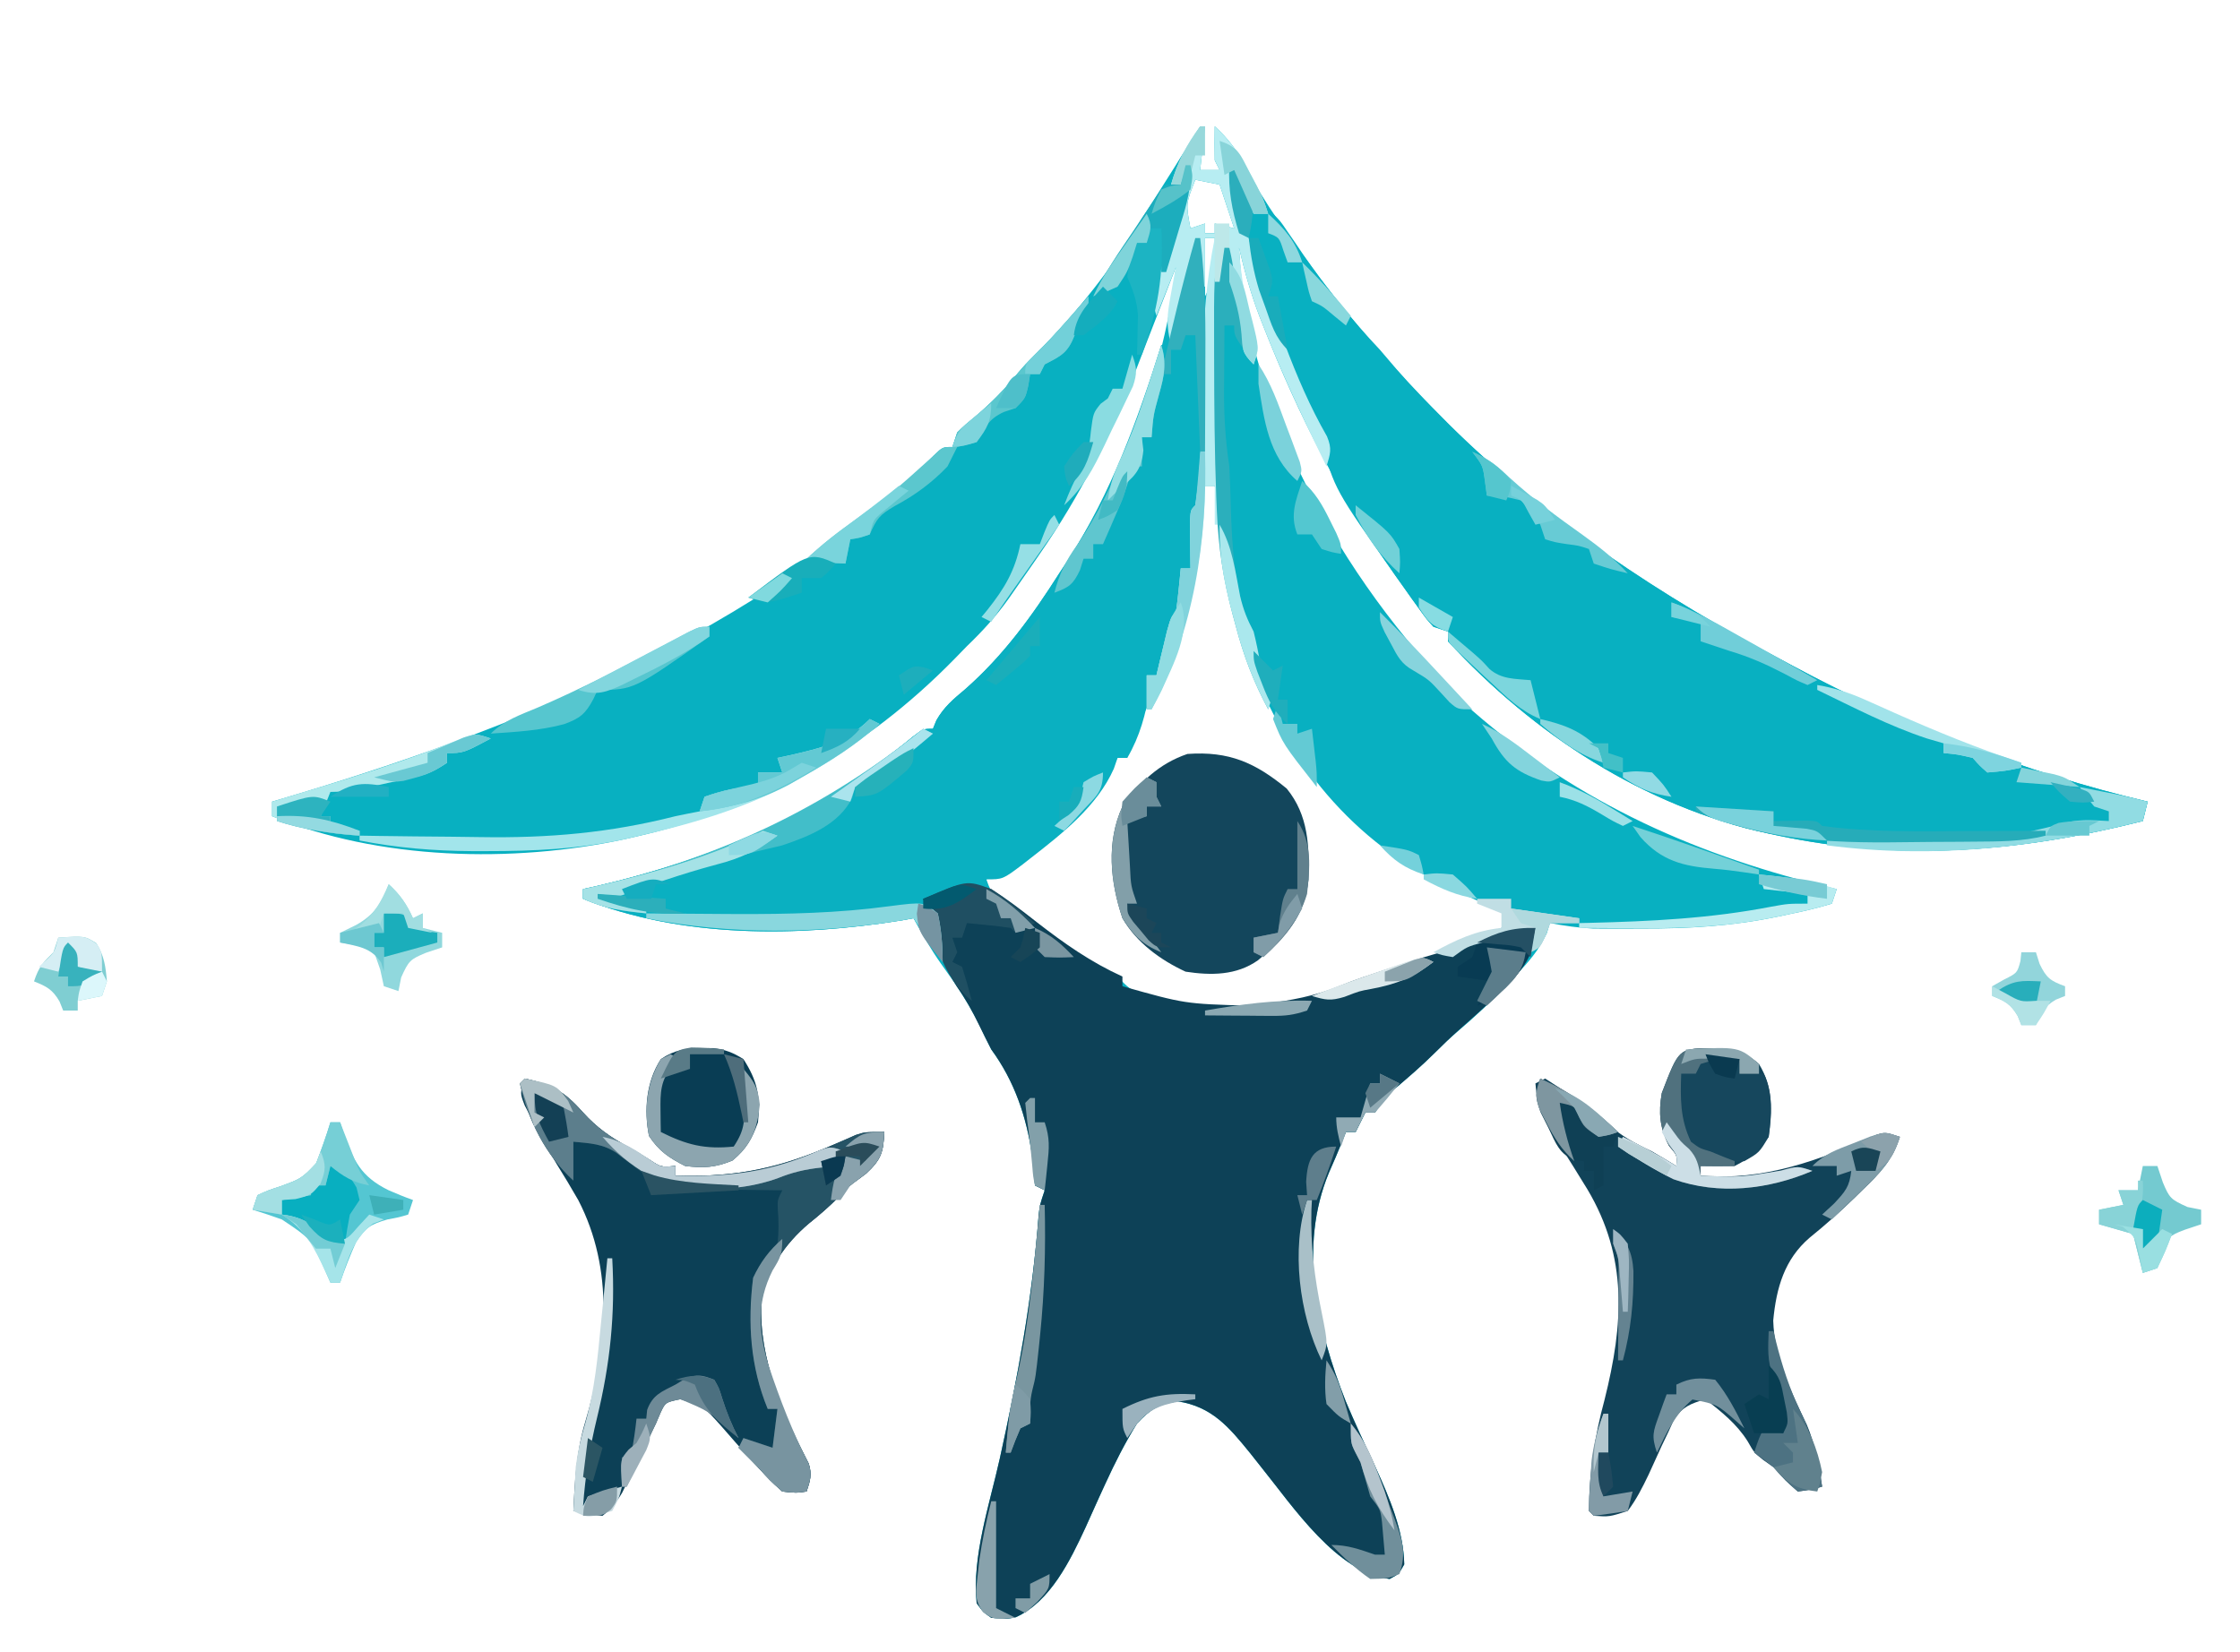 <?xml version="1.0" encoding="UTF-8"?>
<svg version="1.1" xmlns="http://www.w3.org/2000/svg" width="461" height="340">
<path d="M0 0 C0.33 0 0.66 0 1 0 C0.67 2.97 0.34 5.94 0 9 C1.32 9 2.64 9 4 9 C3.67 8.34 3.34 7.68 3 7 C2.96 4.667 2.957 2.333 3 0 C5.975 2.747 7.833 5.257 9.625 8.875 C13.423 16.068 18.151 22.493 23 29 C23.587 29.791 24.173 30.583 24.777 31.398 C32.295 41.287 40.475 50.651 49.25 59.438 C49.804 59.992 50.357 60.547 50.928 61.118 C71.017 80.939 95.098 96.914 120 110 C120.626 110.337 121.251 110.673 121.896 111.02 C144.632 123.237 169.871 133.065 195 139 C194.67 140.32 194.34 141.64 194 143 C168.961 149.313 144.455 151.445 119 146 C118.337 145.861 117.674 145.722 116.991 145.578 C91.39 140.001 68.648 125.179 51 106 C51 105.34 51 104.68 51 104 C50.01 103.67 49.02 103.34 48 103 C46.609 101.472 46.609 101.472 45.18 99.492 C44.649 98.761 44.118 98.029 43.571 97.276 C43.012 96.483 42.452 95.691 41.875 94.875 C41.295 94.059 40.714 93.243 40.116 92.402 C28.867 76.417 20.211 59.503 13.062 41.312 C12.639 40.236 12.639 40.236 12.207 39.137 C10.431 34.486 9.127 29.85 8 25 C9.667 60.012 31.218 96.413 56.016 120.266 C78.014 139.492 102.824 150.373 131 157 C130.67 157.99 130.34 158.98 130 160 C127.119 160.869 124.378 161.543 121.438 162.125 C120.651 162.294 119.864 162.463 119.053 162.637 C109.567 164.623 100.554 165.158 90.875 165.125 C89.144 165.131 89.144 165.131 87.379 165.137 C85.702 165.135 85.702 165.135 83.992 165.133 C82.985 165.132 81.978 165.131 80.941 165.129 C77.891 164.995 74.998 164.561 72 164 C71.776 164.704 71.551 165.408 71.32 166.133 C69.718 169.613 67.48 172.126 64.875 174.875 C64.384 175.402 63.894 175.928 63.388 176.471 C60.005 180.058 56.473 183.385 52.695 186.559 C51.233 187.801 49.857 189.143 48.5 190.5 C45.717 193.283 42.774 195.812 39.77 198.352 C37.784 200.074 37.784 200.074 36 203 C35.34 203 34.68 203 34 203 C33.34 204.32 32.68 205.64 32 207 C31.34 207 30.68 207 30 207 C29.732 207.681 29.464 208.361 29.188 209.062 C28.33 211.183 27.429 213.285 26.5 215.375 C20.172 230.669 24.061 247.442 29.953 262.423 C31.896 267.016 34 271.532 36.11 276.049 C38.973 282.326 41.855 289.027 42 296 C40.875 298 40.875 298 39 299 C28.156 297.813 19.071 284.041 12.543 275.957 C11.786 275.002 11.03 274.047 10.25 273.062 C5.937 267.752 2.437 263.533 -4.625 262.438 C-8.688 263.115 -10.174 264.021 -13 267 C-15.481 271.017 -17.549 275.107 -19.516 279.398 C-19.963 280.373 -20.41 281.348 -20.871 282.352 C-21.785 284.355 -22.689 286.363 -23.582 288.375 C-26.703 295.114 -30.81 303.654 -37.949 306.881 C-39.812 307.25 -39.812 307.25 -43 307 C-44.702 305.791 -44.702 305.791 -46 304 C-46.999 294.38 -43.327 283.608 -41.249 274.255 C-37.559 257.583 -34.525 241.186 -33.246 224.137 C-33 222 -33 222 -32 219 C-32.66 218.67 -33.32 218.34 -34 218 C-34.206 215.937 -34.409 213.873 -34.598 211.809 C-35.74 203.836 -38.234 196.499 -43 190 C-43.791 188.427 -44.56 186.842 -45.312 185.25 C-47.578 180.599 -50.324 176.524 -53.352 172.34 C-55.47 169.333 -57.245 166.229 -59 163 C-59.781 163.144 -60.562 163.289 -61.367 163.438 C-82.748 166.866 -106.656 167.16 -127 159 C-127 158.34 -127 157.68 -127 157 C-126.065 156.792 -125.131 156.585 -124.168 156.371 C-100.241 150.847 -78.211 141.444 -59.23 125.703 C-57 124 -57 124 -55 124 C-54.765 123.425 -54.531 122.85 -54.289 122.258 C-52.704 119.482 -50.822 117.928 -48.375 115.875 C-40.506 108.959 -34.592 100.802 -29 92 C-28.372 91.046 -27.744 90.092 -27.098 89.109 C-15.761 71.44 -7.168 49.971 -5 29 C-5.459 30.183 -5.918 31.367 -6.391 32.586 C-7.975 36.671 -9.567 40.753 -11.159 44.834 C-11.804 46.495 -12.441 48.159 -13.074 49.824 C-18.308 63.395 -24.722 76.048 -33 88 C-33.426 88.621 -33.853 89.242 -34.292 89.882 C-35.602 91.782 -36.923 93.674 -38.25 95.562 C-38.65 96.134 -39.05 96.706 -39.462 97.296 C-42.031 100.883 -44.824 103.947 -48 107 C-49.259 108.294 -49.259 108.294 -50.543 109.613 C-69.073 128.526 -90.539 140.414 -116.312 146.25 C-117.029 146.413 -117.745 146.576 -118.482 146.744 C-141.533 151.707 -169.072 151.025 -191 142 C-191 141.01 -191 140.02 -191 139 C-190.338 138.805 -189.676 138.61 -188.994 138.408 C-142.005 124.466 -89.744 103.939 -54.859 67.781 C-53 66 -53 66 -51 66 C-50.67 65.01 -50.34 64.02 -50 63 C-48.363 61.422 -48.363 61.422 -46.312 59.75 C-43.031 56.973 -40.217 54.115 -37.52 50.773 C-36 49 -36 49 -33.691 46.703 C-25.307 38.282 -18.082 29.211 -12 19 C-10.797 17.101 -9.589 15.205 -8.375 13.312 C-6.26 9.997 -4.179 6.665 -2.125 3.312 C-1.424 2.219 -0.723 1.126 0 0 Z M-1 11 C-2.95 15.947 -2.95 15.947 -2 21 C-1.01 20.67 -0.02 20.34 1 20 C1 20.66 1 21.32 1 22 C1.66 22 2.32 22 3 22 C3 21.34 3 20.68 3 20 C4.32 20.33 5.64 20.66 7 21 C6.01 18.03 5.02 15.06 4 12 C2.35 11.67 0.7 11.34 -1 11 Z M-4 21 C-3 24 -3 24 -3 24 Z M1 23 C1 26.96 1 30.92 1 35 C2.806 31.389 3.249 30.455 3.125 26.75 C3.084 25.512 3.042 24.275 3 23 C2.34 23 1.68 23 1 23 Z M1 74 C0.853 75.212 0.706 76.423 0.555 77.672 C-1.599 94.219 -5.01 110.136 -13.68 124.566 C-15.238 126.978 -15.238 126.978 -15 130 C-15.66 130 -16.32 130 -17 130 C-18.177 131.588 -19.29 133.223 -20.375 134.875 C-26.474 143.484 -34.539 150.269 -44 155 C-42.835 158.494 -41.894 159.105 -38.992 161.25 C-38.17 161.858 -37.347 162.467 -36.5 163.094 C-35.201 164.037 -35.201 164.037 -33.875 165 C-32.61 165.944 -32.61 165.944 -31.32 166.906 C-27.693 169.565 -24.255 172.059 -20.07 173.75 C-17 175 -17 175 -15.508 176.551 C-11.074 180.812 -0.418 182.228 5.625 182.375 C7.086 182.295 8.546 182.165 10 182 C11.04 181.883 12.081 181.765 13.152 181.645 C18.586 180.916 23.661 180.043 28.719 177.91 C31.241 176.904 33.806 176.082 36.393 175.258 C42.498 173.307 48.243 171.088 53.906 168.059 C56 167 56 167 59.562 165.875 C60.367 165.586 61.171 165.298 62 165 C62.495 163.515 62.495 163.515 63 162 C62.466 161.769 61.933 161.539 61.383 161.301 C58.913 160.22 56.455 159.114 54 158 C53.196 157.638 52.391 157.276 51.562 156.902 C31.304 147.325 17.839 130.67 10.209 109.842 C6.333 98.18 4.56 86.153 3 74 C2.34 74 1.68 74 1 74 Z " fill="#08B0C1" transform="translate(247,26)"/>
<path d="M0 0 C3.288 2.062 6.32 4.423 9.375 6.812 C15.057 11.219 20.443 15.008 27 18 C27 18.66 27 19.32 27 20 C39.826 23.615 39.826 23.615 53 24 C54.038 23.883 55.075 23.765 56.145 23.645 C61.577 22.918 66.645 22.037 71.707 19.922 C74.945 18.62 78.252 17.536 81.562 16.438 C83.421 15.817 83.421 15.817 85.316 15.184 C87.735 14.406 90.168 13.67 92.613 12.98 C96.629 11.818 100.463 10.331 104.352 8.805 C107.053 7.984 109.195 7.848 112 8 C111.839 14.44 108.342 17.698 104 22 C101.459 24.363 98.885 26.679 96.281 28.973 C94.597 30.47 92.969 32.031 91.375 33.625 C88.635 36.365 85.728 38.852 82.77 41.352 C80.784 43.074 80.784 43.074 79 46 C78.34 46 77.68 46 77 46 C76.34 47.32 75.68 48.64 75 50 C74.34 50 73.68 50 73 50 C72.732 50.681 72.464 51.361 72.188 52.062 C71.33 54.183 70.429 56.285 69.5 58.375 C63.172 73.669 67.061 90.442 72.953 105.423 C74.896 110.016 77 114.532 79.11 119.049 C81.973 125.326 84.855 132.027 85 139 C83.875 141 83.875 141 82 142 C71.156 140.813 62.071 127.041 55.543 118.957 C54.786 118.002 54.03 117.047 53.25 116.062 C48.937 110.752 45.437 106.533 38.375 105.438 C34.312 106.115 32.826 107.021 30 110 C27.519 114.017 25.451 118.107 23.484 122.398 C22.813 123.86 22.813 123.86 22.129 125.352 C21.215 127.355 20.311 129.363 19.418 131.375 C16.297 138.114 12.19 146.654 5.051 149.881 C3.188 150.25 3.188 150.25 0 150 C-1.702 148.791 -1.702 148.791 -3 147 C-3.999 137.38 -0.327 126.608 1.751 117.255 C5.441 100.583 8.475 84.186 9.754 67.137 C10 65 10 65 11 62 C10.34 61.67 9.68 61.34 9 61 C8.794 58.937 8.591 56.873 8.402 54.809 C7.26 46.836 4.766 39.499 0 33 C-0.856 31.345 -1.688 29.677 -2.5 28 C-3.905 25.104 -5.256 22.639 -7.125 20 C-9.288 16.539 -10.26 13.259 -11.34 9.348 C-12.052 6.815 -12.954 4.414 -14 2 C-5.469 -1.677 -5.469 -1.677 0 0 Z " fill="#0D4157" transform="translate(204,183)"/>
<path d="M0 0 C4.238 2.826 3.977 5.122 5 10 C6.32 10 7.64 10 9 10 C10.505 11.494 10.505 11.494 11.918 13.586 C12.446 14.347 12.973 15.109 13.517 15.893 C14.068 16.712 14.62 17.531 15.188 18.375 C20.083 25.41 25.11 31.77 31 38 C32.109 39.287 33.214 40.579 34.312 41.875 C37.391 45.404 40.636 48.744 43.938 52.062 C44.416 52.545 44.894 53.028 45.386 53.525 C65.202 73.258 89.342 89.042 114 102 C114.626 102.337 115.251 102.673 115.896 103.02 C138.632 115.237 163.871 125.065 189 131 C188.67 132.32 188.34 133.64 188 135 C162.961 141.313 138.455 143.445 113 138 C112.337 137.861 111.674 137.722 110.991 137.578 C85.39 132.001 62.648 117.179 45 98 C45 97.34 45 96.68 45 96 C44.01 95.67 43.02 95.34 42 95 C40.593 93.44 40.593 93.44 39.145 91.422 C38.608 90.679 38.072 89.936 37.519 89.171 C36.956 88.372 36.393 87.573 35.812 86.75 C35.235 85.937 34.657 85.125 34.061 84.288 C21.697 66.76 21.697 66.76 19 57 C17.972 54.559 16.918 52.155 15.812 49.75 C13.037 43.56 10.528 37.305 8.188 30.938 C7.753 29.76 7.753 29.76 7.31 28.56 C5.683 24.082 4.284 19.59 3 15 C2.468 13.476 1.928 11.954 1.375 10.438 C0.151 6.844 -0.294 3.828 0 0 Z " fill="#08B0C1" transform="translate(253,34)"/>
<path d="M0 0 C0.33 0 0.66 0 1 0 C2.028 8.235 2.154 16.392 2.13 24.677 C2.125 26.93 2.13 29.182 2.137 31.436 C2.145 48.01 2.145 48.01 1 55 C0.67 55.33 0.34 55.66 0 56 C-0.234 58.016 -0.413 60.038 -0.562 62.062 C-0.688 63.72 -0.688 63.72 -0.816 65.41 C-0.877 66.265 -0.938 67.119 -1 68 C-1.66 68 -2.32 68 -3 68 C-2.977 68.568 -2.954 69.137 -2.93 69.723 C-2.745 77.611 -4.8 83.874 -8 91 C-8.33 91 -8.66 91 -9 91 C-9.11 91.652 -9.219 92.305 -9.332 92.977 C-10.265 98.12 -11.348 102.419 -14 107 C-14.66 107 -15.32 107 -16 107 C-16.251 107.728 -16.503 108.457 -16.762 109.207 C-20.177 116.909 -27.344 122.545 -33.875 127.625 C-34.434 128.063 -34.993 128.501 -35.57 128.952 C-39.618 132 -39.618 132 -43 132 C-43 132.66 -43 133.32 -43 134 C-44.825 134.217 -44.825 134.217 -46.688 134.438 C-49.827 134.828 -52.908 135.324 -56 136 C-56 136.66 -56 137.32 -56 138 C-55.01 138.33 -54.02 138.66 -53 139 C-52 145.625 -52 145.625 -52 149 C-53.98 146.03 -55.96 143.06 -58 140 C-59.172 140.217 -59.172 140.217 -60.367 140.438 C-81.748 143.866 -105.656 144.16 -126 136 C-126 135.34 -126 134.68 -126 134 C-125.065 133.792 -124.131 133.585 -123.168 133.371 C-99.241 127.847 -77.211 118.444 -58.23 102.703 C-56 101 -56 101 -54 101 C-53.765 100.425 -53.531 99.85 -53.289 99.258 C-51.704 96.482 -49.822 94.928 -47.375 92.875 C-39.506 85.959 -33.592 77.802 -28 69 C-27.372 68.046 -26.744 67.092 -26.098 66.109 C-17.255 52.328 -11.913 37.547 -7 22 C-6.34 22 -5.68 22 -5 22 C-4.89 21.334 -4.781 20.667 -4.668 19.98 C-3.5 13.191 -1.919 6.615 0 0 Z " fill="#0AB0C1" transform="translate(246,49)"/>
<path d="M0 0 C4.237 0.048 6.954 0.366 10.25 3.25 C13.132 7.895 13.042 12.96 12.25 18.25 C10.048 21.147 8.464 22.643 5.25 24.25 C2.917 24.29 0.583 24.293 -1.75 24.25 C-1.75 24.91 -1.75 25.57 -1.75 26.25 C11.197 27.353 22.675 23.108 34.332 17.852 C36.25 17.25 36.25 17.25 39.25 18.25 C37.822 22.948 35.085 25.803 31.625 29.125 C31.089 29.654 30.553 30.183 30 30.728 C27.012 33.649 23.94 36.371 20.688 39 C15.497 43.448 13.818 49.34 13.188 56.062 C13.408 63.769 16.846 70.702 20.109 77.523 C21.834 81.646 22.61 85.844 23.25 90.25 C20.91 90.891 20.91 90.891 18.25 91.25 C15.688 89 15.688 89 13.25 86.25 C12.549 85.755 11.848 85.26 11.125 84.75 C9.25 83.25 9.25 83.25 7.938 80.938 C5.645 77.287 2.595 74.917 -0.75 72.25 C-3.789 73.165 -5.393 73.729 -7.216 76.389 C-7.606 77.252 -7.997 78.115 -8.398 79.004 C-8.847 79.94 -9.296 80.877 -9.758 81.842 C-10.669 83.823 -11.573 85.807 -12.469 87.795 C-13.755 90.461 -14.968 92.885 -16.75 95.25 C-20.539 96.465 -20.539 96.465 -23.75 96.25 C-24.08 95.92 -24.41 95.59 -24.75 95.25 C-24.705 87.335 -23.581 79.926 -21.516 72.312 C-17.632 56.78 -16.696 43.106 -25.05 29.064 C-27.002 25.877 -28.963 22.7 -31.003 19.568 C-33.64 15.449 -35.4 12.259 -35.75 7.25 C-35.09 6.92 -34.43 6.59 -33.75 6.25 C-29.309 9.09 -24.998 11.917 -21.062 15.438 C-18.171 18.002 -15.282 19.638 -11.75 21.25 C-10.074 22.234 -8.404 23.229 -6.75 24.25 C-6.558 22.089 -6.558 22.089 -8.25 20.125 C-10.18 16.426 -10.447 13.296 -9.75 9.25 C-6.24 0.111 -6.24 0.111 0 0 Z " fill="#114359" transform="translate(351.75,215.75)"/>
<path d="M0 0 C5.569 1.201 8.135 2.613 12 7 C14.827 10.11 17.603 12.069 21.262 14.051 C22.794 14.887 24.277 15.813 25.75 16.75 C28.008 18.243 28.008 18.243 31 18 C31 18.66 31 19.32 31 20 C43.661 20.352 52.567 18.431 64.062 13.388 C64.77 13.082 65.478 12.776 66.207 12.461 C66.841 12.18 67.475 11.9 68.128 11.611 C70 11 70 11 74 11 C73.805 15.192 73.38 16.646 70.25 19.562 C69.436 20.17 69.436 20.17 68.605 20.789 C66.778 22.109 66.778 22.109 64.562 24.438 C62.588 26.412 60.668 28.08 58.5 29.812 C53.552 33.982 49.647 39.597 48.691 46.102 C48.101 57.655 53.201 69.121 58.434 79.238 C59.154 81.478 58.741 82.805 58 85 C55.812 85.312 55.812 85.312 53 85 C48.451 80.846 44.432 76.096 40.373 71.465 C36.851 67.522 36.851 67.522 32 66 C28.932 66.657 28.932 66.657 27.927 68.826 C27.621 69.543 27.315 70.261 27 71 C26.698 71.619 26.397 72.238 26.086 72.875 C25.781 73.506 25.475 74.136 25.16 74.785 C24.461 76.211 23.762 77.637 23.062 79.062 C22.715 79.782 22.368 80.502 22.01 81.244 C21.668 81.938 21.325 82.632 20.973 83.348 C20.666 83.977 20.359 84.606 20.043 85.254 C18.877 87.206 17.783 88.583 16 90 C12.812 89.688 12.812 89.688 10 89 C10.289 82.742 10.62 76.71 12.438 70.688 C16.969 55.45 18.452 39.356 11 25 C9.571 22.495 8.086 20.038 6.562 17.59 C4.779 14.634 3.152 11.627 1.562 8.562 C1.048 7.574 0.534 6.585 0.004 5.566 C-1 3 -1 3 0 0 Z " fill="#0C4056" transform="translate(108,222)"/>
<path d="M0 0 C4.518 5.55 4.647 11.848 4.492 18.758 C3.703 26.35 -0.235 30.558 -5.91 35.34 C-10.352 38.486 -15.597 38.486 -20.812 37.688 C-26.042 35.268 -30.894 31.707 -33.812 26.688 C-36.312 19.175 -37.17 11.042 -33.812 3.688 C-30.218 -1.305 -26.347 -5.103 -20.438 -7.125 C-11.853 -7.738 -6.475 -5.324 0 0 Z " fill="#13465C" transform="translate(264.812,162.312)"/>
<path d="M0 0 C5.569 1.201 8.135 2.613 12 7 C14.827 10.11 17.603 12.069 21.262 14.051 C22.794 14.887 24.277 15.813 25.75 16.75 C28.008 18.243 28.008 18.243 31 18 C31 18.66 31 19.32 31 20 C43.661 20.352 52.567 18.431 64.062 13.388 C64.77 13.082 65.478 12.776 66.207 12.461 C66.841 12.18 67.475 11.9 68.128 11.611 C70 11 70 11 74 11 C73.805 15.192 73.38 16.646 70.25 19.562 C69.436 20.17 69.436 20.17 68.605 20.789 C66.778 22.109 66.778 22.109 64.562 24.438 C62.588 26.412 60.668 28.08 58.5 29.812 C53.552 33.982 49.647 39.597 48.691 46.102 C48.101 57.655 53.201 69.121 58.434 79.238 C59.154 81.478 58.741 82.805 58 85 C55.812 85.312 55.812 85.312 53 85 C50.438 82.75 50.438 82.75 48 80 C47.237 79.237 46.474 78.474 45.688 77.688 C45.131 77.131 44.574 76.574 44 76 C44.33 75.34 44.66 74.68 45 74 C47.97 74.99 47.97 74.99 51 76 C51.33 73.36 51.66 70.72 52 68 C51.34 68 50.68 68 50 68 C46.406 59.293 45.95 50.272 47 41 C48.349 38.204 49.986 36.417 52 34 C52.31 31.569 52.263 29.359 52.078 26.918 C52 25 52 25 53 23 C52.386 22.996 51.772 22.992 51.139 22.988 C28.081 22.717 28.081 22.717 18.992 15.379 C16.149 13.411 13.388 13.326 10 13 C10 15.64 10 18.28 10 21 C4.288 15.749 0.633 8.512 -1 1 C-0.67 0.67 -0.34 0.34 0 0 Z " fill="#255365" transform="translate(108,222)"/>
<path d="M0 0 C0.33 0 0.66 0 1 0 C0.67 2.97 0.34 5.94 0 9 C1.32 9 2.64 9 4 9 C3.67 8.34 3.34 7.68 3 7 C2.96 4.667 2.957 2.333 3 0 C6.17 2.909 8.179 5.767 10.188 9.562 C10.697 10.513 11.206 11.463 11.73 12.441 C13 15 13 15 14 18 C13.01 18 12.02 18 11 18 C9.68 15.03 8.36 12.06 7 9 C7.458 14.11 7.896 18.296 10 23 C10.264 23.963 10.529 24.926 10.801 25.918 C12.307 31.282 14.298 36.473 16.25 41.688 C16.648 42.755 17.045 43.823 17.455 44.923 C19.941 51.497 22.605 57.723 26.102 63.828 C27.172 66.415 26.779 67.389 26 70 C21.384 60.559 16.883 51.108 13.062 41.312 C12.781 40.596 12.499 39.879 12.209 39.141 C10.431 34.488 9.127 29.852 8 25 C8.41 31.518 9.52 37.416 11.477 43.652 C12 46 12 46 11 49 C8.642 46.642 8.719 45.964 8.5 42.75 C8.155 38.892 7.276 35.667 6 32 C5.625 29.673 5.281 27.34 5 25 C3.891 31.226 3.872 37.309 3.902 43.621 C3.904 45.271 3.904 45.271 3.907 46.954 C3.912 50.449 3.925 53.943 3.938 57.438 C3.943 59.814 3.947 62.191 3.951 64.568 C3.962 70.379 3.979 76.189 4 82 C3.67 82 3.34 82 3 82 C3 79.36 3 76.72 3 74 C2.34 74 1.68 74 1 74 C0.979 75.294 0.979 75.294 0.957 76.613 C0.363 91.818 -3.541 106.23 -10 120 C-10.33 120 -10.66 120 -11 120 C-11 117.69 -11 115.38 -11 113 C-10.34 113 -9.68 113 -9 113 C-8.795 112.145 -8.59 111.291 -8.379 110.41 C-8.109 109.305 -7.84 108.201 -7.562 107.062 C-7.296 105.96 -7.029 104.858 -6.754 103.723 C-6 101 -6 101 -5 100 C-4.768 98.485 -4.588 96.962 -4.438 95.438 C-4.354 94.611 -4.27 93.785 -4.184 92.934 C-4.123 92.296 -4.062 91.657 -4 91 C-3.34 91 -2.68 91 -2 91 C-2.012 90.145 -2.023 89.291 -2.035 88.41 C-2.044 87.305 -2.053 86.201 -2.062 85.062 C-2.074 83.96 -2.086 82.858 -2.098 81.723 C-2 79 -2 79 -1 78 C0.479 68.447 0.295 58.621 0.477 48.973 C0.649 40.164 1.245 31.654 3 23 C2.34 23 1.68 23 1 23 C1 26.3 1 29.6 1 33 C0.67 33 0.34 33 0 33 C-0.33 30.69 -0.66 28.38 -1 26 C-2.65 32.27 -4.3 38.54 -6 45 C-7.03 40.881 -6.819 38.845 -6.062 34.75 C-5.868 33.672 -5.673 32.595 -5.473 31.484 C-5.317 30.665 -5.161 29.845 -5 29 C-6.98 33.95 -6.98 33.95 -9 39 C-10.355 34.936 -9 32.148 -7.688 28.25 C-7.232 26.86 -6.778 25.469 -6.324 24.078 C-6.102 23.397 -5.879 22.716 -5.65 22.014 C-4.202 17.528 -3 13.737 -3 9 C-3.33 9.99 -3.66 10.98 -4 12 C-4.66 12 -5.32 12 -6 12 C-4.683 7.391 -2.848 3.859 0 0 Z M-1 11 C-2.95 15.947 -2.95 15.947 -2 21 C-1.01 20.67 -0.02 20.34 1 20 C1 20.66 1 21.32 1 22 C1.66 22 2.32 22 3 22 C3 21.34 3 20.68 3 20 C4.32 20.33 5.64 20.66 7 21 C6.01 18.03 5.02 15.06 4 12 C2.35 11.67 0.7 11.34 -1 11 Z M-4 21 C-3 24 -3 24 -3 24 Z " fill="#B7EDF2" transform="translate(247,26)"/>
<path d="M0 0 C0.753 -0.005 1.506 -0.01 2.281 -0.016 C4.789 0.285 6.368 0.906 8.5 2.25 C11.368 6.655 12.058 10.039 11.5 15.25 C10.215 18.767 9.128 20.727 6.25 23.125 C2.693 24.58 0.318 24.719 -3.5 24.25 C-6.827 22.555 -8.883 21.189 -10.938 18.062 C-12.003 12.737 -11.512 6.876 -8.5 2.25 C-5.668 0.354 -3.371 -0.023 0 0 Z " fill="#093D54" transform="translate(144.5,215.75)"/>
<path d="M0 0 C0.66 0 1.32 0 2 0 C2.219 0.675 2.438 1.351 2.664 2.047 C4.731 7.862 6.214 11.166 12 14 C13.646 14.716 15.307 15.403 17 16 C16.505 17.485 16.505 17.485 16 19 C14.109 19.562 14.109 19.562 11.75 20 C8.34 20.984 7.254 21.608 5.293 24.637 C4.067 27.395 2.966 30.141 2 33 C1.34 33 0.68 33 0 33 C-0.303 32.313 -0.606 31.626 -0.918 30.918 C-3.94 24.03 -3.94 24.03 -10 20 C-11.985 19.289 -13.982 18.61 -16 18 C-15.505 16.515 -15.505 16.515 -15 15 C-12.82 14.008 -12.82 14.008 -10.125 13.125 C-6.064 11.617 -6.064 11.617 -3 8.625 C-1.913 5.771 -0.884 2.924 0 0 Z " fill="#54C6D2" transform="translate(68,231)"/>
<path d="M0 0 C2.31 0.33 4.62 0.66 7 1 C7 1.99 7 2.98 7 4 C8.65 4 10.3 4 12 4 C13.986 7.972 13.528 12.68 13 17 C11.062 20.25 11.062 20.25 8 22 C4.069 22.303 0.428 22.172 -2.699 19.605 C-6.451 14.974 -6.194 9.632 -6 4 C-4.793 3.567 -4.793 3.567 -3.562 3.125 C-0.867 2.267 -0.867 2.267 0 0 Z " fill="#16475D" transform="translate(351,217)"/>
<path d="M0 0 C5.569 1.201 8.135 2.613 12 7 C14.827 10.11 17.603 12.069 21.262 14.051 C22.794 14.887 24.277 15.813 25.75 16.75 C28.008 18.243 28.008 18.243 31 18 C31 18.66 31 19.32 31 20 C42.165 20.311 50.651 19.282 60.836 14.707 C63 14 63 14 66 15 C65.34 15 64.68 15 64 15 C64.495 16.485 64.495 16.485 65 18 C63.701 18.103 62.401 18.206 61.062 18.312 C57.739 18.662 55.022 19.3 51.938 20.562 C44.565 23.162 35.325 23.416 27.887 20.98 C24.634 19.386 21.797 17.637 18.969 15.375 C16.141 13.4 13.377 13.325 10 13 C10 15.64 10 18.28 10 21 C4.288 15.749 0.633 8.512 -1 1 C-0.67 0.67 -0.34 0.34 0 0 Z " fill="#5C7E8C" transform="translate(108,222)"/>
<path d="M0 0 C0.99 0.495 0.99 0.495 2 1 C-2.939 5.419 -8.228 8.757 -14 12 C-14.772 12.434 -15.544 12.869 -16.34 13.316 C-26.397 18.654 -37.261 21.748 -48.312 24.25 C-49.029 24.413 -49.745 24.576 -50.482 24.744 C-59.854 26.762 -69.185 27.194 -78.75 27.188 C-80.319 27.188 -80.319 27.188 -81.92 27.189 C-89.772 27.136 -97.281 26.522 -105 25 C-105 24.67 -105 24.34 -105 24 C-103.706 24.021 -102.412 24.042 -101.079 24.063 C-96.183 24.137 -91.287 24.182 -86.39 24.22 C-84.289 24.24 -82.188 24.267 -80.087 24.302 C-66.126 24.529 -53.534 23.438 -40 20 C-38.336 19.654 -36.67 19.314 -35 19 C-34.505 17.515 -34.505 17.515 -34 16 C-30.121 14.61 -27.135 14 -23 14 C-23 13.01 -23 12.02 -23 11 C-21.35 11 -19.7 11 -18 11 C-18.495 9.515 -18.495 9.515 -19 8 C-18.203 7.83 -17.407 7.66 -16.586 7.484 C-10.155 6.014 -4.776 4.776 0 0 Z " fill="#A2E5EB" transform="translate(179,148)"/>
<path d="M0 0 C0 0.99 0 1.98 0 3 C-0.66 3.66 -1.32 4.32 -2 5 C-2.268 5.969 -2.536 6.939 -2.812 7.938 C-4.241 11.622 -5.571 12.242 -9 14 C-9.33 14.66 -9.66 15.32 -10 16 C-10.66 16 -11.32 16 -12 16 C-12.186 17.176 -12.186 17.176 -12.375 18.375 C-13 21 -13 21 -15 23 C-15.804 23.268 -16.609 23.536 -17.438 23.812 C-20.647 25.3 -21.24 27.015 -23 30 C-24.326 30.362 -25.659 30.697 -27 31 C-27.668 32.333 -28.334 33.666 -29 35 C-32.17 38.345 -35.752 40.968 -39.812 43.125 C-43.092 45.054 -43.536 45.734 -45 49 C-47.125 49.75 -47.125 49.75 -49 50 C-49.495 52.475 -49.495 52.475 -50 55 C-50.887 54.959 -51.774 54.917 -52.688 54.875 C-55.973 54.999 -58.054 55.614 -61 57 C-57.648 53.514 -54.216 50.538 -50.312 47.688 C-40.657 40.725 -40.657 40.725 -31.844 32.77 C-30 31 -30 31 -28 31 C-27.505 29.515 -27.505 29.515 -27 28 C-25.363 26.422 -25.363 26.422 -23.312 24.75 C-19.97 21.921 -17.138 18.981 -14.355 15.609 C-12.381 13.264 -10.167 11.167 -8 9 C-5.306 6.024 -2.649 3.017 0 0 Z " fill="#5BC7CE" transform="translate(224,61)"/>
<path d="M0 0 C0.99 0 1.98 0 3 0 C3.557 1.671 3.557 1.671 4.125 3.375 C5.479 6.614 5.762 6.893 9.188 8.438 C10.116 8.623 11.044 8.809 12 9 C12 9.99 12 10.98 12 12 C10.886 12.371 9.773 12.742 8.625 13.125 C6.671 13.877 6.671 13.877 5 15 C3.708 18.042 3.708 18.042 3 21 C2.01 21.33 1.02 21.66 0 22 C-0.66 19.36 -1.32 16.72 -2 14 C-4.31 13.34 -6.62 12.68 -9 12 C-9 11.01 -9 10.02 -9 9 C-7.35 8.67 -5.7 8.34 -4 8 C-4.33 7.01 -4.66 6.02 -5 5 C-3.68 5 -2.36 5 -1 5 C-0.67 3.35 -0.34 1.7 0 0 Z " fill="#74CAD0" transform="translate(441,240)"/>
<path d="M0 0 C4.205 0.036 6.961 0.4 10.25 3.25 C10.25 3.91 10.25 4.57 10.25 5.25 C8.93 5.25 7.61 5.25 6.25 5.25 C6.25 4.26 6.25 3.27 6.25 2.25 C2.109 2.04 2.109 2.04 -1.75 3.25 C-2.08 3.91 -2.41 4.57 -2.75 5.25 C-3.74 5.25 -4.73 5.25 -5.75 5.25 C-5.926 10.355 -5.995 14.535 -3.75 19.25 C-1.967 20.6 -1.967 20.6 0.25 21.25 C1.157 21.621 2.065 21.992 3 22.375 C4.114 22.808 4.114 22.808 5.25 23.25 C5.25 23.58 5.25 23.91 5.25 24.25 C2.94 24.25 0.63 24.25 -1.75 24.25 C-1.75 24.91 -1.75 25.57 -1.75 26.25 C6.612 26.564 6.612 26.564 14.812 25.188 C18.25 24.25 18.25 24.25 21.25 25.25 C12.261 29.102 1.983 30.288 -7.344 26.973 C-11.352 24.983 -15.03 22.73 -18.75 20.25 C-18.42 19.59 -18.09 18.93 -17.75 18.25 C-13.972 20.095 -10.328 22.04 -6.75 24.25 C-6.558 22.089 -6.558 22.089 -8.25 20.125 C-10.18 16.426 -10.447 13.296 -9.75 9.25 C-6.24 0.111 -6.24 0.111 0 0 Z " fill="#50717E" transform="translate(351.75,215.75)"/>
<path d="M0 0 C0.66 0.33 1.32 0.66 2 1 C2.598 3.688 2.598 3.688 3.062 7 C3.308 10.818 3.308 10.818 5 14 C5.141 16.671 5.042 19.324 5 22 C3 19 3 19 3 17 C2.34 17 1.68 17 1 17 C0.971 20.521 0.953 24.042 0.938 27.562 C0.929 28.553 0.921 29.544 0.912 30.564 C0.895 35.836 1.215 40.779 2 46 C2.139 48.627 2.215 51.252 2.291 53.881 C2.548 62.653 3.027 70.667 6 79 C6.33 80.237 6.66 81.475 7 82.75 C7.768 85.245 8.605 87.399 9.688 89.75 C11 93 11 93 10 96 C6.984 90.361 4.923 84.99 3.312 78.812 C3.1 78.032 2.888 77.251 2.67 76.447 C0.755 69.324 -0.25 62.684 -0.562 55.312 C-0.604 54.337 -0.646 53.361 -0.689 52.355 C-1.043 42.925 -1.11 33.498 -1.125 24.062 C-1.128 23.324 -1.13 22.585 -1.133 21.824 C-1.173 7.143 -1.173 7.143 0 0 Z " fill="#2BAFBC" transform="translate(251,50)"/>
<path d="M0 0 C0.99 0.495 0.99 0.495 2 1 C-1.356 3.853 -4.756 6.629 -8.25 9.312 C-8.915 9.824 -9.58 10.336 -10.266 10.863 C-12 12 -12 12 -14 12 C-14.206 12.742 -14.412 13.485 -14.625 14.25 C-17.35 19.701 -23.419 22.111 -29 24 C-30.663 24.411 -32.33 24.805 -34 25.188 C-44.244 27.604 -54.103 31.461 -64 35 C-61.69 35.66 -59.38 36.32 -57 37 C-57 37.33 -57 37.66 -57 38 C-61.714 37.521 -65.666 37.032 -70 35 C-70 34.34 -70 33.68 -70 33 C-69.065 32.792 -68.131 32.585 -67.168 32.371 C-41.929 26.544 -20.117 16.273 0 0 Z " fill="#42BEC9" transform="translate(190,150)"/>
<path d="M0 0 C2.341 2.128 3.707 4.116 5 7 C5.66 6.67 6.32 6.34 7 6 C7 6.99 7 7.98 7 9 C8.32 9.33 9.64 9.66 11 10 C11 10.99 11 11.98 11 13 C9.886 13.371 8.773 13.742 7.625 14.125 C4.386 15.479 4.107 15.762 2.562 19.188 C2.377 20.116 2.191 21.044 2 22 C1.01 21.67 0.02 21.34 -1 21 C-1.248 19.866 -1.495 18.731 -1.75 17.562 C-2.369 15.799 -2.369 15.799 -3 14 C-6.514 12.459 -6.514 12.459 -10 12 C-10 11.34 -10 10.68 -10 10 C-8.907 9.464 -7.814 8.928 -6.688 8.375 C-2.955 6.275 -1.557 4.031 0 0 Z " fill="#90D8DD" transform="translate(80,182)"/>
<path d="M0 0 C3.144 2.17 6.092 4.525 9 7 C7.02 7.99 7.02 7.99 5 9 C4.67 8.67 4.34 8.34 4 8 C2.485 7.768 0.962 7.588 -0.562 7.438 C-1.389 7.354 -2.215 7.27 -3.066 7.184 C-3.704 7.123 -4.343 7.062 -5 7 C-5.33 7.99 -5.66 8.98 -6 10 C-6.66 10 -7.32 10 -8 10 C-7.67 10.99 -7.34 11.98 -7 13 C-7.33 13.66 -7.66 14.32 -8 15 C-7.34 15.33 -6.68 15.66 -6 16 C-5.269 18.314 -4.599 20.648 -4 23 C-10.236 18.1 -12.075 9.379 -14 2 C-5.053 -1.856 -5.053 -1.856 0 0 Z " fill="#1F4F62" transform="translate(204,183)"/>
<path d="M0 0 C6.315 2.819 10.986 6.253 16 11 C15.67 11.99 15.34 12.98 15 14 C14.34 14 13.68 14 13 14 C13 16.64 13 19.28 13 22 C12.34 22.33 11.68 22.66 11 23 C11 21.68 11 20.36 11 19 C10.34 19 9.68 19 9 19 C9 18.34 9 17.68 9 17 C8.408 16.955 7.817 16.91 7.207 16.863 C3.863 15.555 3.23 13.352 1.688 10.188 C1.155 9.129 0.623 8.071 0.074 6.98 C-1.006 3.983 -1.194 2.883 0 0 Z " fill="#0F4055" transform="translate(317,222)"/>
<path d="M0 0 C0 3.214 -0.398 3.875 -2 6.5 C-5.33 13.123 -4.951 19.19 -2.789 26.168 C-0.486 33.037 2.102 39.796 5.434 46.238 C6.154 48.478 5.741 49.805 5 52 C2.812 52.312 2.812 52.312 0 52 C-2.562 49.75 -2.562 49.75 -5 47 C-5.763 46.237 -6.526 45.474 -7.312 44.688 C-7.869 44.131 -8.426 43.574 -9 43 C-8.67 42.34 -8.34 41.68 -8 41 C-6.02 41.66 -4.04 42.32 -2 43 C-1.67 40.36 -1.34 37.72 -1 35 C-1.66 35 -2.32 35 -3 35 C-6.585 26.315 -7.175 17.247 -6 8 C-4.466 4.731 -2.708 2.377 0 0 Z " fill="#7894A0" transform="translate(161,255)"/>
<path d="M0 0 C1.584 0.311 3.167 0.624 4.75 0.938 C5.632 1.112 6.513 1.286 7.422 1.465 C9.632 1.924 11.815 2.433 14 3 C13.67 4.32 13.34 5.64 13 7 C-8.583 12.442 -29.777 14.876 -52 12 C-52 11.67 -52 11.34 -52 11 C-50.841 10.985 -49.681 10.971 -48.487 10.956 C-44.144 10.897 -39.802 10.82 -35.459 10.738 C-33.588 10.705 -31.716 10.676 -29.844 10.654 C-16.638 10.731 -16.638 10.731 -3.914 7.65 C-0.605 6.526 2.543 6.808 6 7 C6 6.34 6 5.68 6 5 C5.01 4.67 4.02 4.34 3 4 C1.312 1.938 1.312 1.938 0 0 Z " fill="#91DCE3" transform="translate(428,162)"/>
<path d="M0 0 C0.33 0 0.66 0 1 0 C1.159 0.666 1.317 1.333 1.48 2.02 C2.773 7.126 4.269 11.812 6.562 16.562 C8.979 21.613 10.197 26.476 11 32 C8.66 32.641 8.66 32.641 6 33 C3.438 30.75 3.438 30.75 1 28 C-0.312 26.972 -1.637 25.959 -3 25 C-2 22 -2 22 -1 20 C0.32 20.33 1.64 20.66 3 21 C2.566 15.058 2.566 15.058 0.938 9.375 C-0.317 6.196 -0.133 3.382 0 0 Z " fill="#4D7282" transform="translate(364,274)"/>
<path d="M0 0 C-5.625 3 -5.625 3 -9 3 C-9 3.66 -9 4.32 -9 5 C-11.719 6.813 -13.06 7.401 -16.125 8.07 C-16.914 8.244 -17.703 8.418 -18.516 8.598 C-19.335 8.772 -20.155 8.946 -21 9.125 C-21.82 9.307 -22.64 9.489 -23.484 9.676 C-26.748 10.385 -29.648 11 -33 11 C-33.66 12.65 -34.32 14.3 -35 16 C-34.34 16 -33.68 16 -33 16 C-33 16.66 -33 17.32 -33 18 C-31.02 18.33 -29.04 18.66 -27 19 C-27 19.33 -27 19.66 -27 20 C-33.559 19.61 -38.945 18.579 -45 16 C-45 15.01 -45 14.02 -45 13 C-44.296 12.789 -43.592 12.578 -42.867 12.361 C-30.373 8.603 -17.965 4.868 -5.879 -0.066 C-3 -1 -3 -1 0 0 Z " fill="#AFE9EC" transform="translate(101,152)"/>
<path d="M0 0 C5.28 0.33 10.56 0.66 16 1 C16 1.66 16 2.32 16 3 C16.957 2.983 16.957 2.983 17.934 2.965 C18.76 2.956 19.586 2.947 20.438 2.938 C21.261 2.926 22.085 2.914 22.934 2.902 C25 3 25 3 26 4 C36.032 5.351 46.213 5.121 56.312 5.062 C57.843 5.057 59.374 5.053 60.904 5.049 C64.603 5.038 68.301 5.021 72 5 C72 5.33 72 5.66 72 6 C67.115 7.253 62.275 7.197 57.266 7.238 C56.314 7.246 55.363 7.254 54.383 7.263 C52.365 7.277 50.348 7.287 48.331 7.295 C46.298 7.307 44.266 7.327 42.234 7.357 C27.488 7.572 13.744 6.85 0 1 C0 0.67 0 0.34 0 0 Z " fill="#26ACB9" transform="translate(349,166)"/>
<path d="M0 0 C5.418 -0.361 5.418 -0.361 7.812 1.125 C9.455 3.719 9.747 5.961 10 9 C9.67 9.99 9.34 10.98 9 12 C7.35 12.33 5.7 12.66 4 13 C4 13.66 4 14.32 4 15 C3.01 15 2.02 15 1 15 C0.752 14.381 0.505 13.762 0.25 13.125 C-1.206 10.649 -2.378 10.049 -5 9 C-3.974 5.923 -3.192 5.192 -1 3 C-0.67 2.01 -0.34 1.02 0 0 Z " fill="#7FCED2" transform="translate(12,193)"/>
<path d="M0 0 C1.133 3.85 0.645 6.178 -0.438 10.062 C-1.653 14.47 -1.653 14.47 -2 19 C-2.66 19 -3.32 19 -4 19 C-4 20.98 -4 22.96 -4 25 C-4.66 25 -5.32 25 -6 25 C-6.124 25.557 -6.247 26.114 -6.375 26.688 C-7.712 31.636 -9.973 36.301 -12 41 C-12.66 41 -13.32 41 -14 41 C-14 41.99 -14 42.98 -14 44 C-14.66 44 -15.32 44 -16 44 C-16.247 44.784 -16.495 45.568 -16.75 46.375 C-18.154 49.323 -19.007 49.902 -22 51 C-21.028 47.211 -19.645 44.377 -17.375 41.25 C-8.938 28.964 -4.4 14.101 0 0 Z " fill="#5FC6CF" transform="translate(239,71)"/>
<path d="M0 0 C0.744 3.412 1 6.514 1 10 C-0.98 7.03 -2.96 4.06 -5 1 C-5.781 1.144 -6.562 1.289 -7.367 1.438 C-24.536 4.191 -42.921 4.478 -60 1 C-60 0.67 -60 0.34 -60 0 C-59.05 0.01 -58.099 0.021 -57.12 0.032 C-52.684 0.076 -48.249 0.104 -43.812 0.125 C-43.016 0.129 -42.22 0.133 -41.4 0.137 C-30.868 0.173 -20.501 -0.055 -10.044 -1.464 C-2.843 -2.387 -2.843 -2.387 0 0 Z " fill="#89D7DE" transform="translate(193,188)"/>
<path d="M0 0 C2.863 1.05 3.85 1.734 5.375 4.438 C5.581 5.283 5.787 6.129 6 7 C5.01 8.485 5.01 8.485 4 10 C3.61 11.99 3.268 13.99 3 16 C-1.41 15.51 -2.974 14.123 -6 11 C-8.138 10.213 -8.138 10.213 -10 10 C-10 9.01 -10 8.02 -10 7 C-8.02 6.67 -6.04 6.34 -4 6 C-4 5.34 -4 4.68 -4 4 C-3.01 4 -2.02 4 -1 4 C-0.67 2.68 -0.34 1.36 0 0 Z " fill="#08AFC0" transform="translate(68,240)"/>
<path d="M0 0 C-0.139 5.565 -2.573 8.303 -6.113 12.266 C-7.989 13.99 -9.673 14.993 -12 16 C-11.01 14.35 -10.02 12.7 -9 11 C-11.31 10.67 -13.62 10.34 -16 10 C-16 9.34 -16 8.68 -16 8 C-15.01 7.34 -14.02 6.68 -13 6 C-12.276 3.941 -12.276 3.941 -12 2 C-7.88 0.708 -4.332 -0.263 0 0 Z " fill="#083B53" transform="translate(316,191)"/>
<path d="M0 0 C0 0.66 0 1.32 0 2 C-15.583 13 -15.583 13 -23 13 C-23.433 13.928 -23.433 13.928 -23.875 14.875 C-25.504 17.951 -26.64 18.87 -29.938 20.062 C-34.861 21.387 -39.931 21.652 -45 22 C-42.229 19.229 -38.869 18.129 -35.312 16.625 C-26.454 12.804 -17.944 8.417 -9.443 3.862 C-8.502 3.361 -7.562 2.86 -6.594 2.344 C-5.755 1.892 -4.917 1.44 -4.053 0.975 C-2 0 -2 0 0 0 Z " fill="#56C6CF" transform="translate(146,129)"/>
<path d="M0 0 C0.33 0 0.66 0 1 0 C1.265 4.376 0.299 7.83 -1 12 C-1.543 13.812 -2.085 15.625 -2.625 17.438 C-3.083 18.958 -3.541 20.479 -4 22 C-4.33 22 -4.66 22 -5 22 C-5 19.03 -5 16.06 -5 13 C-5.99 13 -6.98 13 -8 13 C-8 13.99 -8 14.98 -8 16 C-8.66 16 -9.32 16 -10 16 C-10.289 16.928 -10.578 17.856 -10.875 18.812 C-12 22 -12 22 -14 25 C-16.625 26.188 -16.625 26.188 -19 27 C-16.669 22.102 -13.593 17.735 -10.562 13.25 C-9.684 11.918 -9.684 11.918 -8.787 10.559 C-8.219 9.719 -7.651 8.88 -7.066 8.016 C-6.55 7.245 -6.034 6.475 -5.502 5.681 C-5.006 5.126 -4.511 4.571 -4 4 C-3.01 4 -2.02 4 -1 4 C-0.67 2.68 -0.34 1.36 0 0 Z " fill="#1CADBD" transform="translate(244,34)"/>
<path d="M0 0 C0.66 0.33 1.32 0.66 2 1 C1.288 1.65 1.288 1.65 0.562 2.312 C-2.11 5.199 -2.117 7.941 -2.062 11.688 C-2.053 12.496 -2.044 13.304 -2.035 14.137 C-2.024 14.752 -2.012 15.366 -2 16 C3.312 18.656 7.044 19.606 13 19 C15.421 15.368 15.21 13.617 15.125 9.312 C15.098 7.543 15.098 7.543 15.07 5.738 C15.047 4.835 15.024 3.931 15 3 C17.237 5.71 17.974 6.767 18.375 10.375 C17.856 15.387 16.667 18.611 12.75 21.875 C9.193 23.33 6.818 23.469 3 23 C-0.327 21.305 -2.383 19.939 -4.438 16.812 C-5.526 11.369 -4.894 5.793 -2 1 C-1.34 0.67 -0.68 0.34 0 0 Z " fill="#8CA5AF" transform="translate(138,217)"/>
<path d="M0 0 C0.33 0 0.66 0 1 0 C2.173 9.222 2.114 18.348 2.062 27.625 C2.057 29.217 2.053 30.81 2.049 32.402 C2.038 36.268 2.021 40.134 2 44 C1.67 44 1.34 44 1 44 C0.67 36.08 0.34 28.16 0 20 C-0.66 20 -1.32 20 -2 20 C-2.33 20.99 -2.66 21.98 -3 23 C-3.66 23 -4.32 23 -5 23 C-5 24.65 -5 26.3 -5 28 C-5.66 28 -6.32 28 -7 28 C-4.833 18.618 -2.641 9.263 0 0 Z " fill="#31B0BD" transform="translate(246,49)"/>
<path d="M0 0 C5.569 0.48 10.671 1.299 16 3 C15.67 3.99 15.34 4.98 15 6 C12.119 6.869 9.378 7.543 6.438 8.125 C5.651 8.294 4.864 8.463 4.053 8.637 C-5.574 10.653 -14.675 11.133 -24.5 11.062 C-26.306 11.056 -26.306 11.056 -28.148 11.049 C-31.099 11.037 -34.049 11.021 -37 11 C-37 10.67 -37 10.34 -37 10 C-36.337 9.985 -35.674 9.971 -34.991 9.956 C-22.287 9.645 -9.938 9.046 2.551 6.621 C6 6 6 6 10 6 C10 5.34 10 4.68 10 4 C7.03 3.67 4.06 3.34 1 3 C0.505 1.515 0.505 1.515 0 0 Z " fill="#B8ECF0" transform="translate(362,180)"/>
<path d="M0 0 C0.66 0 1.32 0 2 0 C2.266 0.687 2.531 1.374 2.805 2.082 C3.158 2.983 3.511 3.884 3.875 4.812 C4.223 5.706 4.571 6.599 4.93 7.52 C5.988 10.177 5.988 10.177 8 13 C4.644 12.401 2.622 11.154 0 9 C-0.33 10.32 -0.66 11.64 -1 13 C-1.99 13 -2.98 13 -4 13 C-4 13.66 -4 14.32 -4 15 C-5.98 15.33 -7.96 15.66 -10 16 C-10 16.99 -10 17.98 -10 19 C-11.98 18.67 -13.96 18.34 -16 18 C-15.505 16.515 -15.505 16.515 -15 15 C-12.82 14.008 -12.82 14.008 -10.125 13.125 C-6.064 11.617 -6.064 11.617 -3 8.625 C-1.913 5.771 -0.884 2.924 0 0 Z " fill="#76CFD6" transform="translate(68,231)"/>
<path d="M0 0 C0.977 1.707 0.977 1.707 1.625 3.812 C2.545 6.697 3.589 9.317 5 12 C4.553 11.59 4.105 11.18 3.645 10.758 C-1.128 6.45 -1.128 6.45 -7 4 C-10.03 4.65 -10.03 4.65 -10.992 6.641 C-11.325 7.419 -11.657 8.198 -12 9 C-12.498 10.067 -12.995 11.135 -13.508 12.234 C-14.041 13.395 -14.575 14.555 -15.125 15.75 C-15.664 16.92 -16.203 18.091 -16.758 19.297 C-17.168 20.189 -17.578 21.081 -18 22 C-18.33 22 -18.66 22 -19 22 C-19 20.02 -19 18.04 -19 16 C-18.34 15.67 -17.68 15.34 -17 15 C-16.593 12.678 -16.256 10.343 -16 8 C-15.34 8 -14.68 8 -14 8 C-13.938 7.402 -13.876 6.804 -13.812 6.188 C-12.659 3.082 -10.894 2.481 -8 1 C-7.319 0.588 -6.639 0.175 -5.938 -0.25 C-3.472 -1.204 -2.438 -0.967 0 0 Z " fill="#6E8A97" transform="translate(147,284)"/>
<path d="M0 0 C0.99 0 1.98 0 3 0 C3.248 0.784 3.495 1.567 3.75 2.375 C5.154 5.323 6.007 5.902 9 7 C9 7.66 9 8.32 9 9 C8.381 9.248 7.763 9.495 7.125 9.75 C4.649 11.206 4.049 12.378 3 15 C2.01 15 1.02 15 0 15 C-0.247 14.381 -0.495 13.762 -0.75 13.125 C-2.206 10.649 -3.378 10.049 -6 9 C-6 8.34 -6 7.68 -6 7 C-5.196 6.546 -4.391 6.093 -3.562 5.625 C-0.848 4.266 -0.848 4.266 -0.188 1.812 C-0.126 1.214 -0.064 0.616 0 0 Z " fill="#92D5DB" transform="translate(416,196)"/>
<path d="M0 0 C0.66 0.33 1.32 0.66 2 1 C-2.94 5.42 -8.231 8.752 -14 12 C-15.228 12.704 -15.228 12.704 -16.48 13.422 C-22.511 16.681 -28.216 18.136 -35 19 C-34.505 17.515 -34.505 17.515 -34 16 C-30.121 14.61 -27.135 14 -23 14 C-23 13.01 -23 12.02 -23 11 C-21.35 11 -19.7 11 -18 11 C-18.33 10.01 -18.66 9.02 -19 8 C-17.805 7.745 -17.805 7.745 -16.586 7.484 C-10.155 6.014 -4.776 4.776 0 0 Z " fill="#62C9D3" transform="translate(179,148)"/>
<path d="M0 0 C4.136 4.966 5.82 11.001 8 17 C8.338 17.883 8.675 18.766 9.023 19.676 C10.533 23.795 11.535 26.673 10 31 C7.5 31.938 7.5 31.938 4 32 C1.03 29.967 -1.482 27.563 -4 25 C-0.614 25 1.813 25.915 5 27 C5.66 27 6.32 27 7 27 C6.885 25.562 6.758 24.124 6.625 22.688 C6.555 21.887 6.486 21.086 6.414 20.262 C6.104 17.728 6.104 17.728 4 15 C3.322 12.67 2.656 10.336 2 8 C1.629 7.278 1.258 6.556 0.875 5.812 C0 4 0 4 0 0 Z " fill="#708F9B" transform="translate(278,293)"/>
<path d="M0 0 C-1.472 5.022 -4.449 7.803 -8.125 11.312 C-8.97 12.137 -8.97 12.137 -9.832 12.979 C-11.215 14.326 -12.606 15.664 -14 17 C-14.66 16.67 -15.32 16.34 -16 16 C-15.196 15.258 -14.391 14.515 -13.562 13.75 C-11.23 11.247 -10.365 10.282 -10 7 C-10.99 7.33 -11.98 7.66 -13 8 C-13 7.34 -13 6.68 -13 6 C-14.65 6 -16.3 6 -18 6 C-15.435 3.435 -12.94 2.626 -9.562 1.312 C-8.409 0.855 -7.255 0.397 -6.066 -0.074 C-3 -1 -3 -1 0 0 Z " fill="#7D9CA8" transform="translate(391,234)"/>
<path d="M0 0 C0.99 0 1.98 0 3 0 C3.557 9.456 2.257 17.115 -1 26 C-1.33 26 -1.66 26 -2 26 C-1.977 25.264 -1.954 24.528 -1.93 23.77 C-1.912 22.794 -1.894 21.818 -1.875 20.812 C-1.852 19.85 -1.829 18.887 -1.805 17.895 C-2.009 14.861 -2.827 12.778 -4 10 C-3.689 7.322 -3.202 5.404 -2 3 C-1.34 3 -0.68 3 0 3 C0 2.01 0 1.02 0 0 Z " fill="#1CB4C3" transform="translate(236,47)"/>
<path d="M0 0 C3.145 1.402 5.322 3.074 7.812 5.438 C12.529 9.738 17.576 13.449 22.771 17.142 C26.134 19.551 29.172 21.951 32 25 C28.562 24.188 28.562 24.188 25 23 C24.67 22.01 24.34 21.02 24 20 C21.921 19.306 21.921 19.306 19.5 19 C17.031 18.625 17.031 18.625 15 18 C14.67 17.01 14.34 16.02 14 15 C12.444 12.263 12.444 12.263 10 10 C6.358 9.109 6.358 9.109 3 9 C2.876 8.072 2.752 7.144 2.625 6.188 C2.185 2.861 2.185 2.861 0 0 Z " fill="#67CBD5" transform="translate(303,93)"/>
<path d="M0 0 C0.33 0 0.66 0 1 0 C1.226 8.996 0.972 17.796 0.062 26.75 C-0.024 27.607 -0.111 28.464 -0.201 29.347 C-0.857 35.436 -0.857 35.436 -1.53 38.091 C-2.106 40.432 -2.067 42.599 -2 45 C-2.99 45.495 -2.99 45.495 -4 46 C-4.722 47.644 -5.394 49.311 -6 51 C-6.33 51 -6.66 51 -7 51 C-6.636 45.556 -5.9 40.37 -4.625 35.062 C-2.021 23.558 -1.183 11.718 0 0 Z " fill="#7996A0" transform="translate(214,248)"/>
<path d="M0 0 C0.33 0 0.66 0 1 0 C1.643 11.445 0.586 21.704 -2.134 32.854 C-3.607 38.904 -4.556 44.786 -5 51 C-4.67 50.34 -4.34 49.68 -4 49 C-1.686 48.269 0.648 47.599 3 47 C2.375 49.438 2.375 49.438 1 52 C-4.053 53.474 -4.053 53.474 -7 52 C-6.911 50.062 -6.802 48.124 -6.688 46.188 C-6.629 45.109 -6.571 44.03 -6.512 42.918 C-6.093 39.713 -5.474 37.042 -4.562 33.969 C-2.625 27.17 -1.978 20.332 -1.312 13.312 C-1.183 12.027 -1.053 10.741 -0.92 9.416 C-0.605 6.278 -0.299 3.14 0 0 Z " fill="#C7DAE0" transform="translate(125,259)"/>
<path d="M0 0 C0.66 0.33 1.32 0.66 2 1 C2 1.99 2 2.98 2 4 C2.33 4.66 2.66 5.32 3 6 C2.01 6 1.02 6 0 6 C0 6.66 0 7.32 0 8 C-1.32 8.33 -2.64 8.66 -4 9 C-3.859 11.459 -3.713 13.917 -3.562 16.375 C-3.523 17.074 -3.484 17.772 -3.443 18.492 C-3.257 22.374 -3.257 22.374 -2 26 C-2.66 26 -3.32 26 -4 26 C-1.754 29.407 0.511 32.765 3 36 C-0.856 34.485 -2.779 32.48 -5 29 C-7.54 21.524 -8.341 13.317 -5 6 C-3.439 3.867 -1.778 1.965 0 0 Z " fill="#829FA9" transform="translate(236,160)"/>
<path d="M0 0 C0.99 0.33 1.98 0.66 3 1 C-1.127 3.989 -4.498 5.669 -9.5 6.938 C-16.839 8.901 -23.881 11.36 -31 14 C-28.69 14.66 -26.38 15.32 -24 16 C-24 16.33 -24 16.66 -24 17 C-28.714 16.521 -32.666 16.032 -37 14 C-37 13.34 -37 12.68 -37 12 C-36.065 11.792 -35.131 11.585 -34.168 11.371 C-22.577 8.689 -10.681 5.341 0 0 Z " fill="#A5E2E6" transform="translate(157,171)"/>
<path d="M0 0 C0.33 0 0.66 0 1 0 C1.537 17.973 -1.295 36.992 -10 53 C-10.33 53 -10.66 53 -11 53 C-11 50.69 -11 48.38 -11 46 C-10.34 46 -9.68 46 -9 46 C-8.795 45.145 -8.59 44.291 -8.379 43.41 C-7.975 41.753 -7.975 41.753 -7.562 40.062 C-7.162 38.409 -7.162 38.409 -6.754 36.723 C-6 34 -6 34 -5 33 C-4.768 31.485 -4.588 29.962 -4.438 28.438 C-4.354 27.611 -4.27 26.785 -4.184 25.934 C-4.123 25.296 -4.062 24.657 -4 24 C-3.34 24 -2.68 24 -2 24 C-2.012 23.145 -2.023 22.291 -2.035 21.41 C-2.044 20.305 -2.053 19.201 -2.062 18.062 C-2.074 16.96 -2.086 15.858 -2.098 14.723 C-2 12 -2 12 -1 11 C-0.766 9.151 -0.587 7.295 -0.438 5.438 C-0.354 4.426 -0.27 3.414 -0.184 2.371 C-0.123 1.589 -0.062 0.806 0 0 Z " fill="#81D3DC" transform="translate(247,93)"/>
<path d="M0 0 C0.433 0.598 0.866 1.196 1.312 1.812 C2.887 3.98 2.887 3.98 4.625 5.5 C6.263 7.287 6.493 8.665 7 11 C15.362 11.314 15.362 11.314 23.562 9.938 C27 9 27 9 30 10 C21.011 13.852 10.733 15.038 1.406 11.723 C-2.602 9.733 -6.28 7.48 -10 5 C-9.67 4.34 -9.34 3.68 -9 3 C-5.222 4.845 -1.578 6.79 2 9 C2.177 6.791 2.177 6.791 0.438 4.5 C-0.274 3.263 -0.274 3.263 -1 2 C-0.67 1.34 -0.34 0.68 0 0 Z " fill="#CCDEE6" transform="translate(343,231)"/>
<path d="M0 0 C4.023 0.783 6.749 2.673 10.098 4.941 C12.074 6.243 12.074 6.243 15 6 C15 6.66 15 7.32 15 8 C26.165 8.311 34.651 7.282 44.836 2.707 C47 2 47 2 50 3 C49.34 3 48.68 3 48 3 C48.495 4.485 48.495 4.485 49 6 C47.701 6.103 46.401 6.206 45.062 6.312 C41.739 6.662 39.022 7.3 35.938 8.562 C27.708 11.464 17.232 11.571 9.312 7.812 C5.643 5.647 2.768 3.229 0 0 Z " fill="#B9CCD5" transform="translate(124,234)"/>
<path d="M0 0 C2.31 0 4.62 0 7 0 C7 0.66 7 1.32 7 2 C11.62 2.66 16.24 3.32 21 4 C21 4.33 21 4.66 21 5 C19.02 5 17.04 5 15 5 C14.567 6.207 14.567 6.207 14.125 7.438 C13 10 13 10 11 11 C11.33 9.35 11.66 7.7 12 6 C9.727 6.618 7.457 7.244 5.188 7.875 C3.291 8.397 3.291 8.397 1.355 8.93 C-2.084 9.857 -2.084 9.857 -5 12 C-7.188 11.625 -7.188 11.625 -9 11 C-4.358 8.467 -0.348 6.535 5 6 C5 5.01 5 4.02 5 3 C2.525 2.01 2.525 2.01 0 1 C0 0.67 0 0.34 0 0 Z " fill="#C0DEE4" transform="translate(304,185)"/>
<path d="M0 0 C0.33 0 0.66 0 1 0 C1.22 3.856 0.604 6.492 -1 10 C-0.34 10 0.32 10 1 10 C1 11.32 1 12.64 1 14 C2.32 12.68 3.64 11.36 5 10 C5.66 10.33 6.32 10.66 7 11 C5.688 14.438 5.688 14.438 4 18 C3.01 18.33 2.02 18.66 1 19 C0.34 16.36 -0.32 13.72 -1 11 C-3.31 10.34 -5.62 9.68 -8 9 C-8 8.01 -8 7.02 -8 6 C-6.35 5.67 -4.7 5.34 -3 5 C-3.33 4.01 -3.66 3.02 -4 2 C-2.68 2 -1.36 2 0 2 C0 1.34 0 0.68 0 0 Z " fill="#88D3D7" transform="translate(440,243)"/>
<path d="M0 0 C3.62 0.61 6.684 1.604 10.027 3.109 C10.979 3.532 11.93 3.955 12.91 4.391 C14.409 5.064 14.409 5.064 15.938 5.75 C24.52 9.55 33.084 13.064 42 16 C42 16.33 42 16.66 42 17 C38.688 17.688 38.688 17.688 35 18 C33.438 16.625 33.438 16.625 32 15 C28.892 14.273 28.892 14.273 26 14 C26 13.34 26 12.68 26 12 C24.298 11.505 24.298 11.505 22.562 11 C14.745 8.424 7.397 4.575 0 1 C0 0.67 0 0.34 0 0 Z " fill="#A1E3EA" transform="translate(374,141)"/>
<path d="M0 0 C6.315 2.819 10.986 6.253 16 11 C14.188 11.625 14.188 11.625 12 12 C9 10 9 10 8 7.938 C7.103 5.647 7.103 5.647 4 5 C4.599 9.195 5.575 13.01 7 17 C4.371 14.642 2.854 12.199 1.25 9.062 C0.801 8.208 0.353 7.353 -0.109 6.473 C-1.084 3.767 -1.006 2.643 0 0 Z M7 11 C9 12 9 12 9 12 Z " fill="#7E96A0" transform="translate(317,222)"/>
<path d="M0 0 C3.329 3.646 5.022 8.211 6 13 C5.578 15.281 5.578 15.281 5 17 C0.686 16.521 -1.166 15.254 -4 12 C-2.68 11.67 -1.36 11.34 0 11 C0 10.34 0 9.68 0 9 C-0.66 8.34 -1.32 7.68 -2 7 C-1.01 7 -0.02 7 1 7 C0.67 4.69 0.34 2.38 0 0 Z " fill="#60818D" transform="translate(369,290)"/>
<path d="M0 0 C3.13 4.695 2.565 9.504 2 15 C0.341 20.488 -2.773 24.242 -7 28 C-7.66 27.67 -8.32 27.34 -9 27 C-9 26.01 -9 25.02 -9 24 C-7.35 23.67 -5.7 23.34 -4 23 C-3.856 21.886 -3.711 20.773 -3.562 19.625 C-3 16 -3 16 -2 14 C-1.34 14 -0.68 14 0 14 C0 9.38 0 4.76 0 0 Z " fill="#60808D" transform="translate(267,169)"/>
<path d="M0 0 C4.919 1.758 9.339 4.32 13.875 6.875 C14.652 7.309 15.43 7.744 16.23 8.191 C20.835 10.768 25.422 13.375 30 16 C29.34 16.33 28.68 16.66 28 17 C25.828 16.074 25.828 16.074 23.25 14.688 C19.547 12.761 16.014 11.186 12 10 C10 9.333 8 8.667 6 8 C6 6.68 6 5.36 6 4 C3.03 3.505 3.03 3.505 0 3 C0 2.01 0 1.02 0 0 Z " fill="#70CED9" transform="translate(344,124)"/>
<path d="M0 0 C2.547 3.113 4.225 6.419 6 10 C5.481 9.544 4.961 9.087 4.426 8.617 C0.369 5.049 0.369 5.049 -4.688 4.062 C-8.236 7.035 -10.006 10.876 -12 15 C-13.16 11.521 -12.775 10.658 -11.562 7.312 C-11.275 6.504 -10.988 5.696 -10.691 4.863 C-10.463 4.248 -10.235 3.634 -10 3 C-9.34 3 -8.68 3 -8 3 C-8 2.34 -8 1.68 -8 1 C-5.089 -0.455 -3.219 -0.451 0 0 Z " fill="#718F9C" transform="translate(353,284)"/>
<path d="M0 0 C4.453 0.509 6.583 2.212 10 5 C13.246 5.341 13.246 5.341 15.688 2.5 C16.451 1.675 17.214 0.85 18 0 C18.99 0.33 19.98 0.66 21 1 C19.886 1.433 19.886 1.433 18.75 1.875 C14.658 5.037 13.612 9.201 12 14 C11.34 14 10.68 14 10 14 C9.697 13.325 9.394 12.649 9.082 11.953 C6.706 6.894 4.885 3.071 0 0 Z " fill="#A5E4E9" transform="translate(58,250)"/>
<path d="M0 0 C0.66 0.33 1.32 0.66 2 1 C1.506 1.398 1.013 1.797 0.504 2.207 C-0.457 3.002 -0.457 3.002 -1.438 3.812 C-2.076 4.335 -2.714 4.857 -3.371 5.395 C-5.255 7.008 -5.255 7.008 -6 10 C-8.062 10.688 -8.062 10.688 -10 11 C-10.33 12.65 -10.66 14.3 -11 16 C-11.887 15.959 -12.774 15.918 -13.688 15.875 C-16.973 15.999 -19.054 16.614 -22 18 C-18.555 14.409 -15.027 11.391 -11 8.438 C-7.272 5.694 -3.596 2.915 0 0 Z " fill="#79D4DC" transform="translate(185,100)"/>
<path d="M0 0 C1.133 3.85 0.645 6.178 -0.438 10.062 C-1.653 14.47 -1.653 14.47 -2 19 C-2.66 19 -3.32 19 -4 19 C-3.897 19.887 -3.794 20.774 -3.688 21.688 C-4.098 26.043 -5.749 27.213 -9 30 C-9.66 30.66 -10.32 31.32 -11 32 C-10.588 28.808 -9.678 26.191 -8.312 23.312 C-4.848 15.821 -2.538 7.841 0 0 Z " fill="#94DEE3" transform="translate(239,71)"/>
<path d="M0 0 C2.389 2.389 2.555 3.728 3.188 7 C3.456 8.33 3.456 8.33 3.73 9.688 C4 12 4 12 3 14 C1.02 14 -0.96 14 -3 14 C-3.66 12.02 -4.32 10.04 -5 8 C-4.01 7.34 -3.02 6.68 -2 6 C-1.34 6.33 -0.68 6.66 0 7 C0 4.69 0 2.38 0 0 Z " fill="#083E52" transform="translate(364,281)"/>
<path d="M0 0 C4 0 4 0 5.5 1.438 C5.995 1.953 6.49 2.469 7 3 C9.103 3.714 9.103 3.714 11 4 C11 4.66 11 5.32 11 6 C5.555 7.485 5.555 7.485 0 9 C0 8.34 0 7.68 0 7 C-0.66 7 -1.32 7 -2 7 C-2 6.01 -2 5.02 -2 4 C-1.34 4 -0.68 4 0 4 C0 2.68 0 1.36 0 0 Z " fill="#1BAEBB" transform="translate(79,188)"/>
<path d="M0 0 C5.28 0.33 10.56 0.66 16 1 C16 1.99 16 2.98 16 4 C16.626 4.049 17.253 4.098 17.898 4.148 C18.716 4.223 19.533 4.298 20.375 4.375 C21.593 4.479 21.593 4.479 22.836 4.586 C25 5 25 5 27 7 C20.81 6.709 14.975 5.635 9 4.062 C8.341 3.893 7.682 3.723 7.004 3.548 C4.019 2.733 2.224 2.224 0 0 Z " fill="#79D2DC" transform="translate(349,166)"/>
<path d="M0 0 C0.998 2.622 1.067 3.8 0.167 6.502 C-0.273 7.419 -0.714 8.336 -1.168 9.281 C-1.89 10.791 -1.89 10.791 -2.627 12.332 C-3.142 13.377 -3.657 14.423 -4.188 15.5 C-4.683 16.545 -5.179 17.591 -5.689 18.668 C-8.031 23.5 -10 27.336 -14 31 C-12.957 28.271 -11.859 25.746 -10.438 23.188 C-9.166 20.368 -8.767 18.789 -8.5 15.812 C-8 12 -8 12 -6.5 10.125 C-6.005 9.754 -5.51 9.383 -5 9 C-4.67 8.34 -4.34 7.68 -4 7 C-3.34 7 -2.68 7 -2 7 C-1.34 4.69 -0.68 2.38 0 0 Z " fill="#8ADCE1" transform="translate(233,73)"/>
<path d="M0 0 C0.33 0 0.66 0 1 0 C1 2.64 1 5.28 1 8 C0.34 8 -0.32 8 -1 8 C-0.67 10.97 -0.34 13.94 0 17 C1.98 16.67 3.96 16.34 6 16 C5.67 17.32 5.34 18.64 5 20 C2.674 20.381 0.339 20.713 -2 21 C-2.33 20.67 -2.66 20.34 -3 20 C-2.962 17.769 -2.843 15.539 -2.688 13.312 C-2.609 12.092 -2.53 10.871 -2.449 9.613 C-2.02 6.161 -1.222 3.247 0 0 Z " fill="#829BA7" transform="translate(330,291)"/>
<path d="M0 0 C-0.99 1.485 -0.99 1.485 -2 3 C-1.34 3 -0.68 3 0 3 C0 3.66 0 4.32 0 5 C2.97 5.495 2.97 5.495 6 6 C6 6.33 6 6.66 6 7 C0.085 6.548 -5.352 5.842 -11 4 C-11 3.01 -11 2.02 -11 1 C-3.571 -1.429 -3.571 -1.429 0 0 Z " fill="#2DB3BF" transform="translate(68,165)"/>
<path d="M0 0 C2.642 4.555 3.223 9.58 4.219 14.688 C4.884 17.508 5.674 19.476 7 22 C7.57 24.249 8.001 26.503 8.438 28.781 C8.917 31.048 8.917 31.048 10.125 33.094 C11 35 11 35 10 38 C6.984 32.361 4.923 26.99 3.312 20.812 C3.1 20.032 2.888 19.251 2.67 18.447 C0.979 12.158 -0.129 6.564 0 0 Z " fill="#AAE8ED" transform="translate(251,108)"/>
<path d="M0 0 C0 0.66 0 1.32 0 2 C-4.955 5.54 -10.28 8.231 -15.75 10.875 C-16.725 11.359 -16.725 11.359 -17.719 11.852 C-21.305 13.54 -23.235 14.218 -27 13 C-23.479 11.143 -19.955 9.292 -16.429 7.446 C-15.229 6.817 -14.03 6.186 -12.832 5.554 C-11.111 4.647 -9.388 3.745 -7.664 2.844 C-6.627 2.299 -5.59 1.754 -4.522 1.193 C-2 0 -2 0 0 0 Z " fill="#82D6DE" transform="translate(146,129)"/>
<path d="M0 0 C-0.202 4.344 -0.655 5.684 -3.938 8.688 C-4.948 9.451 -5.959 10.214 -7 11 C-7.99 12.485 -7.99 12.485 -9 14 C-9.66 14 -10.32 14 -11 14 C-10.502 10.265 -10.125 8.188 -8 5 C-6.68 5.33 -5.36 5.66 -4 6 C-3.34 5.01 -2.68 4.02 -2 3 C-3.98 3 -5.96 3 -8 3 C-4.939 0.376 -4.268 0 0 0 Z " fill="#89A2AD" transform="translate(182,233)"/>
<path d="M0 0 C8.718 2.853 17.355 5.933 26 9 C26 9.33 26 9.66 26 10 C25.031 9.856 24.061 9.711 23.062 9.562 C20.954 9.251 18.867 8.989 16.742 8.816 C10.453 8.294 5.973 7.232 1.625 2.312 C0.821 1.168 0.821 1.168 0 0 Z " fill="#73D1D8" transform="translate(336,170)"/>
<path d="M0 0 C0.33 0 0.66 0 1 0 C0.965 0.669 0.93 1.338 0.895 2.027 C0.688 9.348 1.541 16.073 3.021 23.211 C4.312 29.663 4.312 29.663 3 33 C-1.608 23.585 -3.337 10.01 0 0 Z " fill="#A9C0C8" transform="translate(269,247)"/>
<path d="M0 0 C2.681 2.382 4.114 4.855 5.688 8.062 C6.343 9.379 6.343 9.379 7.012 10.723 C8 13 8 13 8 15 C6.125 14.688 6.125 14.688 4 14 C3.34 13.01 2.68 12.02 2 11 C1.01 11 0.02 11 -1 11 C-2.601 6.998 -1.293 3.954 0 0 Z " fill="#53C7D0" transform="translate(268,99)"/>
<path d="M0 0 C0.33 0 0.66 0 1 0 C1 7.26 1 14.52 1 22 C2.32 22.66 3.64 23.32 5 24 C0.525 24.363 0.525 24.363 -1.68 22.84 C-3.563 20.216 -3.161 18.547 -2.812 15.375 C-2.696 14.315 -2.58 13.256 -2.461 12.164 C-1.859 8.034 -1.012 4.048 0 0 Z " fill="#88A2AC" transform="translate(204,309)"/>
<path d="M0 0 C0.33 1.32 0.66 2.64 1 4 C1.99 4 2.98 4 4 4 C4 4.66 4 5.32 4 6 C4.99 5.67 5.98 5.34 7 5 C7.169 6.437 7.335 7.875 7.5 9.312 C7.593 10.113 7.686 10.914 7.781 11.738 C8 14 8 14 8 17 C1.012 8.09 1.012 8.09 -1 3 C-0.67 2.01 -0.34 1.02 0 0 Z " fill="#63CAD4" transform="translate(263,145)"/>
<path d="M0 0 C4.225 4.161 8.276 8.469 12.312 12.812 C12.958 13.505 13.603 14.198 14.268 14.912 C15.846 16.607 17.423 18.303 19 20 C16 20 16 20 14.316 18.539 C13.738 17.907 13.159 17.276 12.562 16.625 C10.073 13.914 10.073 13.914 6.949 12.055 C4.361 10.654 3.608 9.082 2.25 6.5 C1.822 5.706 1.394 4.912 0.953 4.094 C0 2 0 2 0 0 Z " fill="#87D4DD" transform="translate(284,126)"/>
<path d="M0 0 C2.903 2.651 3.909 4.591 4.168 8.602 C4.21 15.076 3.669 20.742 2 27 C1.67 27 1.34 27 1 27 C1.008 26.069 1.008 26.069 1.016 25.12 C1.037 22.309 1.05 19.498 1.062 16.688 C1.071 15.711 1.079 14.735 1.088 13.729 C1.091 12.791 1.094 11.853 1.098 10.887 C1.103 10.023 1.108 9.159 1.114 8.268 C1.093 5.833 1.093 5.833 0 3 C0 2.01 0 1.02 0 0 Z " fill="#648391" transform="translate(332,253)"/>
<path d="M0 0 C2.64 0.33 5.28 0.66 8 1 C7.43 4.626 6.076 6.255 3.438 8.75 C2.477 9.67 2.477 9.67 1.496 10.609 C1.002 11.068 0.509 11.527 0 12 C-0.66 11.67 -1.32 11.34 -2 11 C-1 9 0 7 1 5 C0.721 3.323 0.392 1.654 0 0 Z " fill="#5B7D8B" transform="translate(306,195)"/>
<path d="M0 0 C1.106 0.936 2.209 1.874 3.312 2.812 C3.927 3.335 4.542 3.857 5.176 4.395 C7 6 7 6 8.5 7.656 C10.956 9.857 13.819 9.7 17 10 C17.667 12.667 18.333 15.333 19 18 C14.959 16.354 12.067 13.508 8.938 10.562 C8.408 10.072 7.879 9.582 7.334 9.076 C5.882 7.726 4.44 6.363 3 5 C2.383 4.432 1.765 3.863 1.129 3.277 C0 2 0 2 0 0 Z " fill="#7CD6DD" transform="translate(298,130)"/>
<path d="M0 0 C-1.25 1.5 -1.25 1.5 -3 3 C-4.32 3 -5.64 3 -7 3 C-7 3.99 -7 4.98 -7 6 C-13.964 8.277 -13.964 8.277 -18 7 C-5.516 -2.427 -5.516 -2.427 0 0 Z " fill="#18AEBA" transform="translate(172,116)"/>
<path d="M0 0 C2.636 3.953 4.05 8.121 5.688 12.562 C6.021 13.438 6.354 14.314 6.697 15.217 C7.007 16.054 7.317 16.891 7.637 17.754 C7.922 18.52 8.208 19.287 8.503 20.076 C9 22 9 22 8 24 C2.042 18.837 1.161 11.488 0 4 C0 2.68 0 1.36 0 0 Z " fill="#7BD2DB" transform="translate(259,75)"/>
<path d="M0 0 C0.99 0.33 1.98 0.66 3 1 C-4.518 5.576 -12.147 9.23 -21 10 C-20.67 9.01 -20.34 8.02 -20 7 C-17.56 6.191 -15.248 5.555 -12.75 5 C-8.96 4.138 -5.571 3.345 -2.203 1.312 C-1.476 0.879 -0.749 0.446 0 0 Z " fill="#7CD3DC" transform="translate(165,157)"/>
<path d="M0 0 C1.139 2.795 1.068 3.827 -0.062 6.688 C-2 9 -2 9 -5.188 9.812 C-6.116 9.874 -7.044 9.936 -8 10 C-8 10.99 -8 11.98 -8 13 C-10.97 12.505 -10.97 12.505 -14 12 C-13.67 11.01 -13.34 10.02 -13 9 C-10.82 8.008 -10.82 8.008 -8.125 7.125 C-3.904 5.57 -3.904 5.57 -0.875 2.25 C-0.442 1.136 -0.442 1.136 0 0 Z " fill="#A3DFE3" transform="translate(66,237)"/>
<path d="M0 0 C5.455 -0.364 5.455 -0.364 7.875 1.25 C9 3 9 3 9 7 C6.625 6.75 6.625 6.75 4 6 C2.688 3.938 2.688 3.938 2 2 C1.34 3.65 0.68 5.3 0 7 C-1.32 6.67 -2.64 6.34 -4 6 C-3.526 5.567 -3.051 5.134 -2.562 4.688 C-0.763 2.977 -0.763 2.977 0 0 Z " fill="#D5EEF4" transform="translate(12,193)"/>
<path d="M0 0 C2.341 2.128 3.707 4.116 5 7 C5.66 6.67 6.32 6.34 7 6 C7 6.99 7 7.98 7 9 C7.66 9.33 8.32 9.66 9 10 C7.35 9.67 5.7 9.34 4 9 C3.67 8.01 3.34 7.02 3 6 C1.68 6 0.36 6 -1 6 C-1.33 6.99 -1.66 7.98 -2 9 C-3.98 9.33 -5.96 9.66 -8 10 C-7.237 9.464 -6.474 8.928 -5.688 8.375 C-2.771 5.798 -1.529 3.542 0 0 Z " fill="#A1DEE1" transform="translate(80,182)"/>
<path d="M0 0 C0.33 0.66 0.66 1.32 1 2 C0.647 2.499 0.294 2.999 -0.07 3.513 C-1.672 5.779 -3.273 8.046 -4.875 10.312 C-5.431 11.098 -5.986 11.884 -6.559 12.693 C-7.094 13.451 -7.629 14.208 -8.18 14.988 C-8.672 15.685 -9.164 16.381 -9.671 17.099 C-10.803 18.718 -11.905 20.357 -13 22 C-13.66 21.67 -14.32 21.34 -15 21 C-14.59 20.504 -14.18 20.007 -13.758 19.496 C-10.239 15.06 -8.156 11.551 -7 6 C-5.68 6 -4.36 6 -3 6 C-2.691 5.196 -2.381 4.391 -2.062 3.562 C-1 1 -1 1 0 0 Z " fill="#95DFE5" transform="translate(217,106)"/>
<path d="M0 0 C1.32 0.66 2.64 1.32 4 2 C2.384 4.041 0.714 6.041 -1 8 C-1.66 8 -2.32 8 -3 8 C-3.66 9.32 -4.32 10.64 -5 12 C-5.66 12 -6.32 12 -7 12 C-7.33 12.99 -7.66 13.98 -8 15 C-8.553 12.924 -9 11.156 -9 9 C-7.35 9 -5.7 9 -4 9 C-3.34 6.69 -2.68 4.38 -2 2 C-1.34 2 -0.68 2 0 2 C0 1.34 0 0.68 0 0 Z " fill="#90AAB4" transform="translate(284,221)"/>
<path d="M0 0 C0 0.99 0 1.98 0 3 C-0.66 3.66 -1.32 4.32 -2 5 C-2.268 5.969 -2.536 6.939 -2.812 7.938 C-4.241 11.622 -5.571 12.242 -9 14 C-9.33 14.66 -9.66 15.32 -10 16 C-10.99 16 -11.98 16 -13 16 C-13 14 -13 14 -11 11.938 C-10.553 11.51 -10.105 11.082 -9.645 10.641 C-6.255 7.259 -3.158 3.596 0 0 Z " fill="#72D0D9" transform="translate(224,61)"/>
<path d="M0 0 C0.977 1.707 0.977 1.707 1.625 3.812 C2.545 6.697 3.589 9.317 5 12 C0.647 8.613 -2.049 6.253 -4 1 C-6.041 0.113 -6.041 0.113 -8 0 C-4.955 -0.979 -3.004 -1.173 0 0 Z " fill="#4C7080" transform="translate(147,284)"/>
<path d="M0 0 C2.867 0.573 3.861 0.861 6 3 C6.398 4.988 6.738 6.989 7 9 C5.68 9.33 4.36 9.66 3 10 C0.966 6.27 0 4.331 0 0 Z " fill="#134055" transform="translate(110,225)"/>
<path d="M0 0 C1.245 2.491 0.777 3.411 0 6 C-0.66 6 -1.32 6 -2 6 C-2.289 6.928 -2.578 7.856 -2.875 8.812 C-4 12 -4 12 -6 15 C-8.625 16.188 -8.625 16.188 -11 17 C-9.249 13.114 -6.817 9.722 -4.375 6.25 C-3.955 5.648 -3.535 5.046 -3.102 4.426 C-2.07 2.949 -1.035 1.474 0 0 Z " fill="#7FD4DA" transform="translate(236,44)"/>
<path d="M0 0 C1.32 0.66 2.64 1.32 4 2 C3.67 4.31 3.34 6.62 3 9 C2.01 9.33 1.02 9.66 0 10 C0 8.68 0 7.36 0 6 C-0.66 6 -1.32 6 -2 6 C-1.125 1.125 -1.125 1.125 0 0 Z " fill="#0CAEBD" transform="translate(441,247)"/>
<path d="M0 0 C-4.209 3.238 -7.616 4.587 -12.824 5.559 C-15.226 5.992 -15.226 5.992 -18.312 7.188 C-21.191 8.058 -22.214 7.838 -25 7 C-19.75 4.964 -14.451 3.078 -9.125 1.25 C-8.458 1.015 -7.792 0.78 -7.105 0.538 C-2.23 -1.115 -2.23 -1.115 0 0 Z " fill="#DBE8EB" transform="translate(295,198)"/>
<path d="M0 0 C-5.625 3 -5.625 3 -9 3 C-9 3.66 -9 4.32 -9 5 C-11.585 6.724 -13.038 7.447 -15.938 8.188 C-16.941 8.456 -16.941 8.456 -17.965 8.73 C-20 9 -20 9 -24 8 C-20.37 7.01 -16.74 6.02 -13 5 C-13 4.34 -13 3.68 -13 3 C-11.401 2.301 -9.795 1.616 -8.188 0.938 C-7.294 0.555 -6.401 0.172 -5.48 -0.223 C-3 -1 -3 -1 0 0 Z " fill="#69C9D3" transform="translate(101,152)"/>
<path d="M0 0 C3.698 2.466 4.033 3.729 5 8 C4.625 11.875 4.625 11.875 4 15 C3.34 14.67 2.68 14.34 2 14 C0.528 9.176 -0.254 5.075 0 0 Z " fill="#2BAEBC" transform="translate(253,34)"/>
<path d="M0 0 C-1.213 3.724 -2.509 7.378 -4 11 C-4.66 11 -5.32 11 -6 11 C-6.33 11.99 -6.66 12.98 -7 14 C-7.33 12.68 -7.66 11.36 -8 10 C-7.34 10 -6.68 10 -6 10 C-6.093 8.639 -6.093 8.639 -6.188 7.25 C-5.921 2.627 -4.897 0 0 0 Z " fill="#5E7E8C" transform="translate(275,236)"/>
<path d="M0 0 C0.66 0 1.32 0 2 0 C2.532 1.433 3.05 2.872 3.562 4.312 C3.853 5.113 4.143 5.914 4.441 6.738 C5 9 5 9 4 12 C4.66 12 5.32 12 6 12 C6.66 15.63 7.32 19.26 8 23 C5.368 20.368 4.684 17.815 3.438 14.312 C3.003 13.112 2.569 11.912 2.121 10.676 C1.012 7.04 0.43 3.761 0 0 Z " fill="#19ACBB" transform="translate(257,49)"/>
<path d="M0 0 C-0.33 0.66 -0.66 1.32 -1 2 C-3.766 2.922 -5.383 3.118 -8.23 3.098 C-9.033 3.094 -9.835 3.091 -10.662 3.088 C-11.495 3.08 -12.329 3.071 -13.188 3.062 C-14.032 3.058 -14.877 3.053 -15.748 3.049 C-17.832 3.037 -19.916 3.019 -22 3 C-22 2.67 -22 2.34 -22 2 C-14.589 0.717 -7.527 -0.255 0 0 Z " fill="#8BA8B2" transform="translate(270,206)"/>
<path d="M0 0 C2.97 0.495 2.97 0.495 6 1 C6 2.32 6 3.64 6 5 C7.32 3.68 8.64 2.36 10 1 C10.66 1.33 11.32 1.66 12 2 C10.688 5.438 10.688 5.438 9 9 C8.01 9.33 7.02 9.66 6 10 C5.753 8.721 5.505 7.442 5.25 6.125 C4.48 2.733 4.48 2.733 1.875 0.5 C1.256 0.335 0.637 0.17 0 0 Z " fill="#99DFE1" transform="translate(435,252)"/>
<path d="M0 0 C9.41 0.964 9.41 0.964 14 2 C14 2.99 14 3.98 14 5 C9.131 4.404 4.672 3.43 0 2 C0 1.34 0 0.68 0 0 Z " fill="#78CBD4" transform="translate(362,180)"/>
<path d="M0 0 C0.66 0.33 1.32 0.66 2 1 C-1.356 3.853 -4.756 6.629 -8.25 9.312 C-8.915 9.824 -9.58 10.336 -10.266 10.863 C-12 12 -12 12 -14 12 C-14.33 12.99 -14.66 13.98 -15 15 C-16.32 14.67 -17.64 14.34 -19 14 C-18.047 13.325 -17.095 12.649 -16.113 11.953 C-14.846 11.052 -13.579 10.151 -12.312 9.25 C-11.687 8.807 -11.061 8.363 -10.416 7.906 C-6.855 5.371 -3.385 2.77 0 0 Z " fill="#AAE4ED" transform="translate(190,150)"/>
<path d="M0 0 C3.801 1.679 6.971 4.115 10.25 6.625 C10.804 7.045 11.359 7.465 11.93 7.898 C13.289 8.929 14.645 9.964 16 11 C14 12 14 12 12.195 11.652 C6.959 9.844 4.723 8.027 2 3 C1.34 2.01 0.68 1.02 0 0 Z " fill="#83D4DD" transform="translate(305,149)"/>
<path d="M0 0 C0 2 0 4 0 6 C-0.66 6 -1.32 6 -2 6 C-2 6.66 -2 7.32 -2 8 C-3.531 9.508 -3.531 9.508 -5.5 11.125 C-6.15 11.664 -6.799 12.203 -7.469 12.758 C-7.974 13.168 -8.479 13.578 -9 14 C-9.66 13.67 -10.32 13.34 -11 13 C-7.37 8.71 -3.74 4.42 0 0 Z " fill="#1AAEBA" transform="translate(214,127)"/>
<path d="M0 0 C2.71 3.241 4.139 6.496 5.625 10.438 C6.05 11.55 6.476 12.662 6.914 13.809 C7.847 16.551 8.52 19.15 9 22 C5.494 17.378 3.576 13.614 2 8 C1.629 7.278 1.258 6.556 0.875 5.812 C0 4 0 4 0 0 Z " fill="#B4C4CD" transform="translate(278,293)"/>
<path d="M0 0 C0.33 0 0.66 0 1 0 C1 1.65 1 3.3 1 5 C1.66 5 2.32 5 3 5 C4.104 8.311 3.927 10.247 3.562 13.688 C3.461 14.681 3.359 15.675 3.254 16.699 C3.128 17.838 3.128 17.838 3 19 C2.34 18.67 1.68 18.34 1 18 C0.621 16.215 0.621 16.215 0.438 13.938 C0.159 10.774 -0.176 7.644 -0.625 4.5 C-0.749 3.345 -0.873 2.19 -1 1 C-0.67 0.67 -0.34 0.34 0 0 Z " fill="#82A0AA" transform="translate(212,226)"/>
<path d="M0 0 C6.523 1.354 6.523 1.354 8.938 4.625 C9.288 5.409 9.639 6.192 10 7 C7.333 5.667 4.667 4.333 2 3 C2 4.32 2 5.64 2 7 C2.66 7.33 3.32 7.66 4 8 C3.34 8.66 2.68 9.32 2 10 C1.01 7.03 0.02 4.06 -1 1 C-0.67 0.67 -0.34 0.34 0 0 Z " fill="#ACBFC5" transform="translate(108,222)"/>
<path d="M0 0 C2.217 5.94 -1.512 12.639 -3.938 18.117 C-4.59 19.429 -5.288 20.719 -6 22 C-6.33 22 -6.66 22 -7 22 C-7 19.69 -7 17.38 -7 15 C-6.34 15 -5.68 15 -5 15 C-4.807 14.169 -4.613 13.337 -4.414 12.48 C-4.154 11.394 -3.893 10.307 -3.625 9.188 C-3.37 8.109 -3.115 7.03 -2.852 5.918 C-2 3 -2 3 0 0 Z " fill="#90DCE2" transform="translate(243,124)"/>
<path d="M0 0 C-1.32 1.32 -2.64 2.64 -4 4 C-4 3.34 -4 2.68 -4 2 C-4.99 2 -5.98 2 -7 2 C-7.103 2.619 -7.206 3.237 -7.312 3.875 C-8 6 -8 6 -11 8 C-11.33 6.35 -11.66 4.7 -12 3 C-11.01 3 -10.02 3 -9 3 C-9 2.34 -9 1.68 -9 1 C-3.375 -1.125 -3.375 -1.125 0 0 Z " fill="#2A4C5A" transform="translate(181,236)"/>
<path d="M0 0 C2 2 2 2 2 5 C3.65 5.33 5.3 5.66 7 6 C3.375 9 3.375 9 0 9 C0 8.34 0 7.68 0 7 C-0.66 7 -1.32 7 -2 7 C-1.125 1.125 -1.125 1.125 0 0 Z " fill="#38B2BD" transform="translate(14,194)"/>
<path d="M0 0 C7.159 5.727 7.159 5.727 9 9 C9.188 11.75 9.188 11.75 9 14 C4.992 10.326 2.474 6.857 0 2 C0 1.34 0 0.68 0 0 Z " fill="#71D1D8" transform="translate(279,104)"/>
<path d="M0 0 C3.923 1.308 4.243 2.772 6.125 6.375 C6.643 7.352 7.161 8.329 7.695 9.336 C9 12 9 12 10 15 C9.01 15 8.02 15 7 15 C5.68 12.03 4.36 9.06 3 6 C2.01 6.495 2.01 6.495 1 7 C0.67 4.69 0.34 2.38 0 0 Z " fill="#88D4D9" transform="translate(251,29)"/>
<path d="M0 0 C0 3 0 3 -1.355 4.57 C-7.427 9.723 -7.427 9.723 -12 10 C-12 9.34 -12 8.68 -12 8 C-9.883 6.309 -9.883 6.309 -7.125 4.438 C-6.22 3.817 -5.315 3.197 -4.383 2.559 C-2 1 -2 1 0 0 Z " fill="#26B1BA" transform="translate(188,154)"/>
<path d="M0 0 C0.33 0.66 0.66 1.32 1 2 C0.34 2 -0.32 2 -1 2 C-1 2.99 -1 3.98 -1 5 C-0.34 5 0.32 5 1 5 C1 6.65 1 8.3 1 10 C0.814 9.381 0.629 8.762 0.438 8.125 C-1.714 4.944 -4.375 4.805 -8 4 C-8 3.34 -8 2.68 -8 2 C-5.36 1.34 -2.72 0.68 0 0 Z " fill="#6DC8D1" transform="translate(78,190)"/>
<path d="M0 0 C0.66 0.33 1.32 0.66 2 1 C2 1.99 2 2.98 2 4 C2.33 4.66 2.66 5.32 3 6 C2.01 6 1.02 6 0 6 C0 6.66 0 7.32 0 8 C-1.65 8.66 -3.3 9.32 -5 10 C-5.312 7.812 -5.312 7.812 -5 5 C-2.5 2.188 -2.5 2.188 0 0 Z " fill="#6A8D9A" transform="translate(236,160)"/>
<path d="M0 0 C0.99 0.99 1.98 1.98 3 3 C1.418 6.163 -1.242 7.861 -4 10 C-4.66 10 -5.32 10 -6 10 C-5.495 5.621 -2.822 3.183 0 0 Z " fill="#14ADBD" transform="translate(227,59)"/>
<path d="M0 0 C6.93 0.495 6.93 0.495 14 1 C14 1.66 14 2.32 14 3 C15.32 3.33 16.64 3.66 18 4 C11.427 4.365 6.205 3.136 0 1 C0 0.67 0 0.34 0 0 Z " fill="#2CAFBB" transform="translate(123,184)"/>
<path d="M0 0 C2.832 2.832 3.267 6.159 4.188 9.938 C4.378 10.666 4.568 11.395 4.764 12.146 C6.125 17.626 6.125 17.626 5 21 C2.642 18.642 2.719 17.964 2.5 14.75 C2.16 10.901 1.276 7.657 0 4 C0 2.68 0 1.36 0 0 Z " fill="#90DBE1" transform="translate(253,54)"/>
<path d="M0 0 C0.887 0.309 1.774 0.619 2.688 0.938 C8.309 2.575 14.186 2.668 20 3 C20 3.33 20 3.66 20 4 C14.06 4.33 8.12 4.66 2 5 C1.34 3.35 0.68 1.7 0 0 Z " fill="#2A5363" transform="translate(132,241)"/>
<path d="M0 0 C-0.33 1.65 -0.66 3.3 -1 5 C-4.576 5 -6.053 3.912 -9 2 C-5.565 -0.29 -4.015 -0.178 0 0 Z " fill="#28AEBB" transform="translate(420,202)"/>
<path d="M0 0 C4.62 0.66 9.24 1.32 14 2 C14 2.33 14 2.66 14 3 C12.02 3 10.04 3 8 3 C7.567 4.207 7.567 4.207 7.125 5.438 C6 8 6 8 4 9 C4.33 7.35 4.66 5.7 5 4 C4.01 3.67 3.02 3.34 2 3 C1.34 2.01 0.68 1.02 0 0 Z " fill="#B0D9DE" transform="translate(311,187)"/>
<path d="M0 0 C5.405 1.52 8.985 5.274 13 9 C11.188 9.625 11.188 9.625 9 10 C5.829 7.886 5.6 7.2 4 4 C2.705 2.629 1.378 1.287 0 0 Z M4 9 C6 10 6 10 6 10 Z " fill="#89A8B3" transform="translate(320,224)"/>
<path d="M0 0 C-0.33 1.98 -0.66 3.96 -1 6 C-1.66 5.34 -2.32 4.68 -3 4 C-5.203 3.54 -5.203 3.54 -7.625 3.375 C-8.851 3.263 -8.851 3.263 -10.102 3.148 C-10.728 3.099 -11.355 3.05 -12 3 C-7.859 0.858 -4.689 -0.127 0 0 Z " fill="#245064" transform="translate(316,191)"/>
<path d="M0 0 C0.33 0.99 0.66 1.98 1 3 C-1.217 6.859 -3.745 9.977 -7 13 C-7.66 12.67 -8.32 12.34 -9 12 C-9 11.01 -9 10.02 -9 9 C-7.35 8.67 -5.7 8.34 -4 8 C-3.897 7.423 -3.794 6.845 -3.688 6.25 C-2.902 3.68 -1.695 2.063 0 0 Z " fill="#809CA8" transform="translate(267,184)"/>
<path d="M0 0 C5.65 0.601 10.662 2.075 16 4 C16 4.33 16 4.66 16 5 C12.688 5.688 12.688 5.688 9 6 C7.438 4.625 7.438 4.625 6 3 C2.892 2.273 2.892 2.273 0 2 C0 1.34 0 0.68 0 0 Z " fill="#7ED4DF" transform="translate(400,153)"/>
<path d="M0 0 C4.97 1.169 8.239 2.35 12 6 C12.33 6.99 12.66 7.98 13 9 C7.973 7.429 3.971 4.38 0 1 C0 0.67 0 0.34 0 0 Z " fill="#86D7DE" transform="translate(317,148)"/>
<path d="M0 0 C1.32 1.32 2.64 2.64 4 4 C4.66 3.67 5.32 3.34 6 3 C5.67 5.31 5.34 7.62 5 10 C5.66 10 6.32 10 7 10 C7 11.65 7 13.3 7 15 C4.255 12.617 3.109 10.311 1.812 6.938 C1.468 6.06 1.124 5.182 0.77 4.277 C0 2 0 2 0 0 Z " fill="#1FAEBC" transform="translate(258,134)"/>
<path d="M0 0 C0.33 0 0.66 0 1 0 C1 1.98 1 3.96 1 6 C0.34 6 -0.32 6 -1 6 C-1.33 7.32 -1.66 8.64 -2 10 C-2.33 9.67 -2.66 9.34 -3 9 C-3.33 9.99 -3.66 10.98 -4 12 C-4.66 12 -5.32 12 -6 12 C-4.683 7.391 -2.848 3.859 0 0 Z " fill="#97D8DB" transform="translate(247,26)"/>
<path d="M0 0 C1.5 1.188 1.5 1.188 3 3 C3.188 5.688 3.188 5.688 3 8 C2.01 8.495 2.01 8.495 1 9 C0.278 10.644 -0.394 12.311 -1 14 C-1.33 14 -1.66 14 -2 14 C-1.858 12.416 -1.711 10.833 -1.562 9.25 C-1.481 8.368 -1.4 7.487 -1.316 6.578 C-1.038 4.306 -0.612 2.201 0 0 Z " fill="#7F9BA6" transform="translate(209,285)"/>
<path d="M0 0 C-1.25 3.653 -1.671 4.781 -5 7 C-5.186 6.072 -5.186 6.072 -5.375 5.125 C-5.872 2.809 -5.872 2.809 -8 1 C-3.375 -1.125 -3.375 -1.125 0 0 Z " fill="#8CA2AC" transform="translate(391,234)"/>
<path d="M0 0 C3.359 1.44 5.716 3.124 8 6 C7.75 8.25 7.75 8.25 7 10 C5.68 9.67 4.36 9.34 3 9 C2.876 8.072 2.752 7.144 2.625 6.188 C2.185 2.861 2.185 2.861 0 0 Z " fill="#55C6CE" transform="translate(303,93)"/>
<path d="M0 0 C4.442 0.508 6.625 2.158 10 5 C10.99 5.33 11.98 5.66 13 6 C12.34 7.65 11.68 9.3 11 11 C10.67 9.68 10.34 8.36 10 7 C9.01 7 8.02 7 7 7 C5.625 5.367 4.294 3.698 3 2 C2.01 1.34 1.02 0.68 0 0 Z " fill="#73CDD5" transform="translate(58,250)"/>
<path d="M0 0 C10.88 -0.57 10.88 -0.57 15 3 C15 3.66 15 4.32 15 5 C13.68 5 12.36 5 11 5 C11 4.01 11 3.02 11 2 C9.563 1.973 8.125 1.954 6.688 1.938 C5.887 1.926 5.086 1.914 4.262 1.902 C1.831 1.903 1.831 1.903 -1 3 C-0.67 2.01 -0.34 1.02 0 0 Z " fill="#8BA7B0" transform="translate(347,216)"/>
<path d="M0 0 C6.334 -0.345 11.103 0.707 17 3 C17 3.33 17 3.66 17 4 C11.085 3.548 5.648 2.842 0 1 C0 0.67 0 0.34 0 0 Z " fill="#93DAE1" transform="translate(57,168)"/>
<path d="M0 0 C0.928 0.495 1.856 0.99 2.812 1.5 C5.865 3.213 5.865 3.213 9 3 C9.99 3 10.98 3 12 3 C10.688 5.5 10.688 5.5 9 8 C8.01 8 7.02 8 6 8 C5.753 7.381 5.505 6.763 5.25 6.125 C3.794 3.649 2.622 3.049 0 2 C0 1.34 0 0.68 0 0 Z " fill="#B1E2E5" transform="translate(410,203)"/>
<path d="M0 0 C-0.75 4.75 -0.75 4.75 -3 7 C-4.32 7 -5.64 7 -7 7 C-3.862 0 -3.862 0 0 0 Z " fill="#4EBFCA" transform="translate(212,77)"/>
<path d="M0 0 C3.596 3.494 6.835 7.111 10 11 C9.67 11.66 9.34 12.32 9 13 C8.216 12.361 7.433 11.721 6.625 11.062 C4.205 9.019 4.205 9.019 2 8 C1.367 6.152 1.367 6.152 0.875 3.938 C0.707 3.204 0.54 2.471 0.367 1.715 C0.246 1.149 0.125 0.583 0 0 Z " fill="#89D8DD" transform="translate(268,54)"/>
<path d="M0 0 C0 0.33 0 0.66 0 1 C-0.592 1.075 -1.183 1.15 -1.793 1.227 C-6.21 1.962 -9.154 2.561 -12.062 6.125 C-13.022 7.548 -13.022 7.548 -14 9 C-15 7 -15 7 -15 3 C-9.636 0.318 -5.99 -0.315 0 0 Z " fill="#9AB2BE" transform="translate(246,287)"/>
<path d="M0 0 C1.32 0.33 2.64 0.66 4 1 C4 1.66 4 2.32 4 3 C4.66 3.33 5.32 3.66 6 4 C5.67 4.66 5.34 5.32 5 6 C5.66 6 6.32 6 7 6 C7 6.66 7 7.32 7 8 C7.66 8.33 8.32 8.66 9 9 C6 9 6 9 4.395 7.539 C3.611 6.592 3.611 6.592 2.812 5.625 C2.283 4.999 1.753 4.372 1.207 3.727 C0 2 0 2 0 0 Z " fill="#1C4659" transform="translate(232,186)"/>
<path d="M0 0 C0.33 0 0.66 0 1 0 C1.5 2.188 1.5 2.188 1 5 C-1.481 7.013 -4.176 8.519 -7 10 C-6.25 7.562 -6.25 7.562 -5 5 C-2.875 4.188 -2.875 4.188 -1 4 C-0.67 2.68 -0.34 1.36 0 0 Z " fill="#56C2C9" transform="translate(244,34)"/>
<path d="M0 0 C3.984 2.163 6.89 4.712 10 8 C8.68 8.33 7.36 8.66 6 9 C5.67 8.01 5.34 7.02 5 6 C4.34 6 3.68 6 3 6 C2.67 5.01 2.34 4.02 2 3 C1.34 2.67 0.68 2.34 0 2 C0 1.34 0 0.68 0 0 Z " fill="#819FAA" transform="translate(203,183)"/>
<path d="M0 0 C3.699 1.373 6.951 3.064 10.312 5.125 C11.196 5.664 12.079 6.203 12.988 6.758 C13.652 7.168 14.316 7.578 15 8 C14.01 8.495 14.01 8.495 13 9 C10.977 8.039 10.977 8.039 8.625 6.625 C5.747 4.902 3.302 3.648 0 3 C0 2.01 0 1.02 0 0 Z " fill="#9CE1E7" transform="translate(321,161)"/>
<path d="M0 0 C1.938 0.562 1.938 0.562 4 2 C4.744 5.412 5 8.514 5 12 C0.098 5.926 0.098 5.926 -0.312 2.062 C-0.209 1.382 -0.106 0.701 0 0 Z " fill="#7594A2" transform="translate(189,186)"/>
<path d="M0 0 C0 3.961 -1.349 4.829 -4 7.688 C-4.742 8.496 -5.485 9.304 -6.25 10.137 C-6.827 10.752 -7.405 11.366 -8 12 C-8.66 11.67 -9.32 11.34 -10 11 C-9.196 10.258 -8.391 9.515 -7.562 8.75 C-5.035 6.038 -4.803 5.325 -4 2 C-1.938 0.75 -1.938 0.75 0 0 Z " fill="#8CD9E2" transform="translate(227,159)"/>
<path d="M0 0 C0 3.668 -0.79 5.105 -3 8 C-5.688 8.812 -5.688 8.812 -8 9 C-6.901 5.703 -6.054 4.953 -3.438 2.812 C-2.797 2.283 -2.156 1.753 -1.496 1.207 C-0.756 0.61 -0.756 0.61 0 0 Z " fill="#7DD4DC" transform="translate(204,83)"/>
<path d="M0 0 C1.904 2.856 2.695 4.931 3.625 8.188 C4.016 9.539 4.016 9.539 4.414 10.918 C4.607 11.605 4.801 12.292 5 13 C2.5 11.562 2.5 11.562 0 9 C-0.445 5.957 -0.294 3.053 0 0 Z " fill="#829EA9" transform="translate(273,280)"/>
<path d="M0 0 C0.949 0.351 1.897 0.701 2.875 1.062 C5.871 2.35 5.871 2.35 8 1 C8.33 2.65 8.66 4.3 9 6 C5.326 5.694 4.219 5.242 1.688 2.438 C1.131 1.633 0.574 0.829 0 0 Z " fill="#1BB0BD" transform="translate(62,250)"/>
<path d="M0 0 C2.688 -0.312 2.688 -0.312 6 0 C8.875 2.5 8.875 2.5 11 5 C6.872 4.393 3.668 2.962 0 1 C0 0.67 0 0.34 0 0 Z " fill="#8AD8E0" transform="translate(293,180)"/>
<path d="M0 0 C0 3 0 3 -1.25 4.688 C-3 6 -3 6 -7 6 C-6.875 4.125 -6.875 4.125 -6 2 C-2.938 0.75 -2.938 0.75 0 0 Z " fill="#859DA7" transform="translate(127,306)"/>
<path d="M0 0 C1 3 1 3 0.004 5.48 C-0.472 6.374 -0.947 7.267 -1.438 8.188 C-1.911 9.089 -2.384 9.99 -2.871 10.918 C-3.244 11.605 -3.616 12.292 -4 13 C-4.33 13 -4.66 13 -5 13 C-5.371 7.438 -5.371 7.438 -3.625 5.375 C-3.089 4.921 -2.553 4.468 -2 4 C-0.824 1.9 -0.824 1.9 0 0 Z " fill="#9DB0BA" transform="translate(133,293)"/>
<path d="M0 0 C1.32 0.33 2.64 0.66 4 1 C4.33 5.29 4.66 9.58 5 14 C4.67 14 4.34 14 4 14 C3.879 13.408 3.758 12.817 3.633 12.207 C2.733 7.962 1.795 3.976 0 0 Z " fill="#4E6D7B" transform="translate(149,217)"/>
<path d="M0 0 C-0.99 0.495 -0.99 0.495 -2 1 C-2 1.66 -2 2.32 -2 3 C-4.97 3 -7.94 3 -11 3 C-10 1 -10 1 -8.312 0.375 C-5.516 -0.079 -2.829 -0.064 0 0 Z " fill="#67C9D2" transform="translate(432,169)"/>
<path d="M0 0 C0.66 0 1.32 0 2 0 C0.909 3.775 0.092 6.47 -3 9 C-3.75 7.312 -3.75 7.312 -4 5 C-2.188 2.25 -2.188 2.25 0 0 Z " fill="#1FACBB" transform="translate(223,91)"/>
<path d="M0 0 C1.488 1.051 1.488 1.051 3 3 C3.293 6.355 3.293 6.355 3.188 10.188 C3.16 11.46 3.133 12.732 3.105 14.043 C3.071 15.019 3.036 15.995 3 17 C2.67 17 2.34 17 2 17 C1.939 16.241 1.879 15.481 1.816 14.699 C1.733 13.705 1.649 12.711 1.562 11.688 C1.481 10.701 1.4 9.715 1.316 8.699 C1.082 5.906 1.082 5.906 0 3 C0 2.01 0 1.02 0 0 Z " fill="#9EB6C2" transform="translate(332,253)"/>
<path d="M0 0 C4.093 1.653 7.59 3.135 11 6 C10.67 6.66 10.34 7.32 10 8 C8.328 7.051 6.663 6.09 5 5.125 C4.072 4.591 3.144 4.058 2.188 3.508 C1.466 3.01 0.744 2.513 0 2 C0 1.34 0 0.68 0 0 Z " fill="#B7CFD5" transform="translate(333,234)"/>
<path d="M0 0 C1.32 0.66 2.64 1.32 4 2 C1.03 4.475 1.03 4.475 -2 7 C-2.33 6.01 -2.66 5.02 -3 4 C-2.67 3.34 -2.34 2.68 -2 2 C-1.34 2 -0.68 2 0 2 C0 1.34 0 0.68 0 0 Z " fill="#577886" transform="translate(284,221)"/>
<path d="M0 0 C2.31 0.33 4.62 0.66 7 1 C6.67 2.32 6.34 3.64 6 5 C4.125 4.75 4.125 4.75 2 4 C0.75 1.938 0.75 1.938 0 0 Z " fill="#0A3A50" transform="translate(351,217)"/>
<path d="M0 0 C2.269 0.021 4.477 0.138 6.73 0.398 C6.73 0.728 6.73 1.058 6.73 1.398 C4.42 1.398 2.11 1.398 -0.27 1.398 C-0.27 2.388 -0.27 3.378 -0.27 4.398 C-2.25 5.058 -4.23 5.718 -6.27 6.398 C-3.498 0.614 -3.498 0.614 0 0 Z " fill="#597B87" transform="translate(142.27,215.602)"/>
<path d="M0 0 C3.366 1.443 5.51 3.333 8 6 C5.125 6.125 5.125 6.125 2 6 C1.34 5.34 0.68 4.68 0 4 C0 2.68 0 1.36 0 0 Z " fill="#7A96A1" transform="translate(213,191)"/>
<path d="M0 0 C-3.797 2.826 -6.186 4.566 -11 4 C-11 3.34 -11 2.68 -11 2 C-9.734 1.468 -8.462 0.95 -7.188 0.438 C-6.48 0.147 -5.772 -0.143 -5.043 -0.441 C-3 -1 -3 -1 0 0 Z " fill="#035A6F" transform="translate(201,183)"/>
<path d="M0 0 C5.75 0.875 5.75 0.875 8 2 C8.625 4.062 8.625 4.062 9 6 C5.063 4.688 2.773 3.081 0 0 Z " fill="#74D1DB" transform="translate(284,174)"/>
<path d="M0 0 C0 0.66 0 1.32 0 2 C-3.96 2 -7.92 2 -12 2 C-7.476 -1.016 -5.213 -1.043 0 0 Z " fill="#21B0C3" transform="translate(80,162)"/>
<path d="M0 0 C1.439 0.284 2.876 0.577 4.312 0.875 C5.113 1.037 5.914 1.2 6.738 1.367 C9 2 9 2 12 4 C7.71 3.67 3.42 3.34 -1 3 C-0.67 2.01 -0.34 1.02 0 0 Z " fill="#84D4DB" transform="translate(416,158)"/>
<path d="M0 0 C3.394 3.126 5.606 5.565 7 10 C6.01 10 5.02 10 4 10 C3.711 9.196 3.422 8.391 3.125 7.562 C2.267 4.867 2.267 4.867 0 4 C0 2.68 0 1.36 0 0 Z " fill="#8ED8DF" transform="translate(261,44)"/>
<path d="M0 0 C0.33 0.66 0.66 1.32 1 2 C0.67 2.99 0.34 3.98 0 5 C-1.65 5.33 -3.3 5.66 -5 6 C-4.75 4.125 -4.75 4.125 -4 2 C-1.938 0.75 -1.938 0.75 0 0 Z " fill="#DCF7FB" transform="translate(21,200)"/>
<path d="M0 0 C2.31 0 4.62 0 7 0 C4.647 2.724 2.375 3.814 -1 5 C-0.67 3.35 -0.34 1.7 0 0 Z " fill="#26B0C1" transform="translate(170,150)"/>
<path d="M0 0 C0 3.292 -0.505 5.085 -2 8 C-4.125 9.312 -4.125 9.312 -6 10 C-5.67 8.68 -5.34 7.36 -5 6 C-4.34 6 -3.68 6 -3 6 C-2.691 5.196 -2.381 4.391 -2.062 3.562 C-1 1 -1 1 0 0 Z " fill="#42BAC4" transform="translate(232,97)"/>
<path d="M0 0 C0.99 0 1.98 0 3 0 C3 1.65 3 3.3 3 5 C2.67 5 2.34 5 2 5 C1.67 7.31 1.34 9.62 1 12 C0.67 12 0.34 12 0 12 C0 8.04 0 4.08 0 0 Z " fill="#BDE8E9" transform="translate(250,46)"/>
<path d="M0 0 C0 3 0 3 -2.5 5.688 C-3.325 6.451 -4.15 7.214 -5 8 C-5.66 7.67 -6.32 7.34 -7 7 C-7 6.34 -7 5.68 -7 5 C-6.01 5 -5.02 5 -4 5 C-4 4.01 -4 3.02 -4 2 C-2.68 1.34 -1.36 0.68 0 0 Z " fill="#809CA6" transform="translate(216,324)"/>
<path d="M0 0 C-0.33 1.32 -0.66 2.64 -1 4 C-2.32 4 -3.64 4 -5 4 C-5.33 2.68 -5.66 1.36 -6 0 C-3.509 -1.245 -2.589 -0.777 0 0 Z " fill="#194557" transform="translate(387,237)"/>
<path d="M0 0 C-0.99 0 -1.98 0 -3 0 C-3.33 0.99 -3.66 1.98 -4 3 C-5.65 3 -7.3 3 -9 3 C-9.33 2.34 -9.66 1.68 -10 1 C-3.714 -1.429 -3.714 -1.429 0 0 Z " fill="#15ADBF" transform="translate(138,182)"/>
<path d="M0 0 C-5.5 4 -5.5 4 -10 4 C-10 3.34 -10 2.68 -10 2 C-3.375 -1.125 -3.375 -1.125 0 0 Z " fill="#8FDAE3" transform="translate(160,172)"/>
<path d="M0 0 C2.75 -0.312 2.75 -0.312 6 0 C8.375 2.5 8.375 2.5 10 5 C6.051 4.436 3.291 3.257 0 1 C0 0.67 0 0.34 0 0 Z " fill="#91DAE4" transform="translate(334,159)"/>
<path d="M0 0 C1.32 0 2.64 0 4 0 C4 0.66 4 1.32 4 2 C4.99 2.33 5.98 2.66 7 3 C7 3.99 7 4.98 7 6 C5.68 5.67 4.36 5.34 3 5 C2.876 4.361 2.752 3.721 2.625 3.062 C2.316 2.042 2.316 2.042 2 1 C1.34 0.67 0.68 0.34 0 0 Z " fill="#42C0C7" transform="translate(327,153)"/>
<path d="M0 0 C0.598 0.206 1.196 0.412 1.812 0.625 C-1.157 3.1 -1.157 3.1 -4.188 5.625 C-4.518 4.305 -4.848 2.985 -5.188 1.625 C-2.188 -0.375 -2.188 -0.375 0 0 Z " fill="#1DAEBC" transform="translate(190.188,137.375)"/>
<path d="M0 0 C0.66 0.33 1.32 0.66 2 1 C-0.25 3.562 -0.25 3.562 -3 6 C-4.32 5.67 -5.64 5.34 -7 5 C-4.69 3.35 -2.38 1.7 0 0 Z " fill="#80D9DE" transform="translate(161,118)"/>
<path d="M0 0 C1.114 0.598 2.228 1.196 3.375 1.812 C4.001 2.149 4.628 2.485 5.273 2.832 C7 4 7 4 9 7 C7.68 7.33 6.36 7.66 5 8 C4.546 7.196 4.093 6.391 3.625 5.562 C2.253 2.911 2.253 2.911 0 2 C0 1.34 0 0.68 0 0 Z " fill="#76D1DB" transform="translate(311,100)"/>
<path d="M0 0 C-5.5 4 -5.5 4 -10 4 C-10 3.34 -10 2.68 -10 2 C-8.712 1.47 -7.42 0.951 -6.125 0.438 C-5.406 0.147 -4.686 -0.143 -3.945 -0.441 C-2 -1 -2 -1 0 0 Z " fill="#8BA3AC" transform="translate(295,198)"/>
<path d="M0 0 C0.33 0 0.66 0 1 0 C1 2.64 1 5.28 1 8 C0.34 8 -0.32 8 -1 8 C-1.33 9.32 -1.66 10.64 -2 12 C-2.213 7.532 -1.591 4.177 0 0 Z " fill="#B2C6CE" transform="translate(330,291)"/>
<path d="M0 0 C2.31 0.33 4.62 0.66 7 1 C7 1.66 7 2.32 7 3 C5.02 3.33 3.04 3.66 1 4 C0.67 2.68 0.34 1.36 0 0 Z " fill="#3EB0B8" transform="translate(76,246)"/>
<path d="M0 0 C0.66 0 1.32 0 2 0 C1.602 2.886 1.21 3.822 -1.062 5.75 C-1.702 6.162 -2.341 6.575 -3 7 C-3 5.68 -3 4.36 -3 3 C-2.34 3 -1.68 3 -1 3 C-0.67 2.01 -0.34 1.02 0 0 Z " fill="#18ADBB" transform="translate(221,162)"/>
<path d="M0 0 C0.66 0 1.32 0 2 0 C2.625 3.375 2.625 3.375 3 7 C2.34 7.66 1.68 8.32 1 9 C-0.478 6.043 -0.06 3.258 0 0 Z " fill="#20495E" transform="translate(329,299)"/>
<path d="M0 0 C1.485 0.99 1.485 0.99 3 2 C2.34 4.31 1.68 6.62 1 9 C0.34 8.67 -0.32 8.34 -1 8 C-0.67 5.36 -0.34 2.72 0 0 Z " fill="#2B5563" transform="translate(121,296)"/>
<path d="M0 0 C-0.312 1.875 -0.312 1.875 -1 4 C-1.99 4.66 -2.98 5.32 -4 6 C-4.33 4.35 -4.66 2.7 -5 1 C-2 0 -2 0 0 0 Z " fill="#0A3951" transform="translate(174,238)"/>
<path d="M0 0 C0.99 0.33 1.98 0.66 3 1 C3 1.99 3 2.98 3 4 C1 5.688 1 5.688 -1 7 C-1.66 6.67 -2.32 6.34 -3 6 C-2.34 5.34 -1.68 4.68 -1 4 C-0.357 1.931 -0.357 1.931 0 0 Z " fill="#174557" transform="translate(211,191)"/>
<path d="M0 0 C1.315 0.282 2.627 0.576 3.938 0.875 C4.668 1.037 5.399 1.2 6.152 1.367 C8 2 8 2 9 4 C6.75 4.25 6.75 4.25 4 4 C1.688 2 1.688 2 0 0 Z " fill="#33B0C0" transform="translate(422,161)"/>
<path d="M0 0 C3.465 1.98 3.465 1.98 7 4 C6.67 4.99 6.34 5.98 6 7 C2.588 5.863 1.881 4.957 0 2 C0 1.34 0 0.68 0 0 Z " fill="#87DCE2" transform="translate(292,123)"/>
<path d="M0 0 C3.375 1.186 5.647 2.276 8 5 C5.36 4.34 2.72 3.68 0 3 C0 2.01 0 1.02 0 0 Z " fill="#78D3DC" transform="translate(344,124)"/>
</svg>
